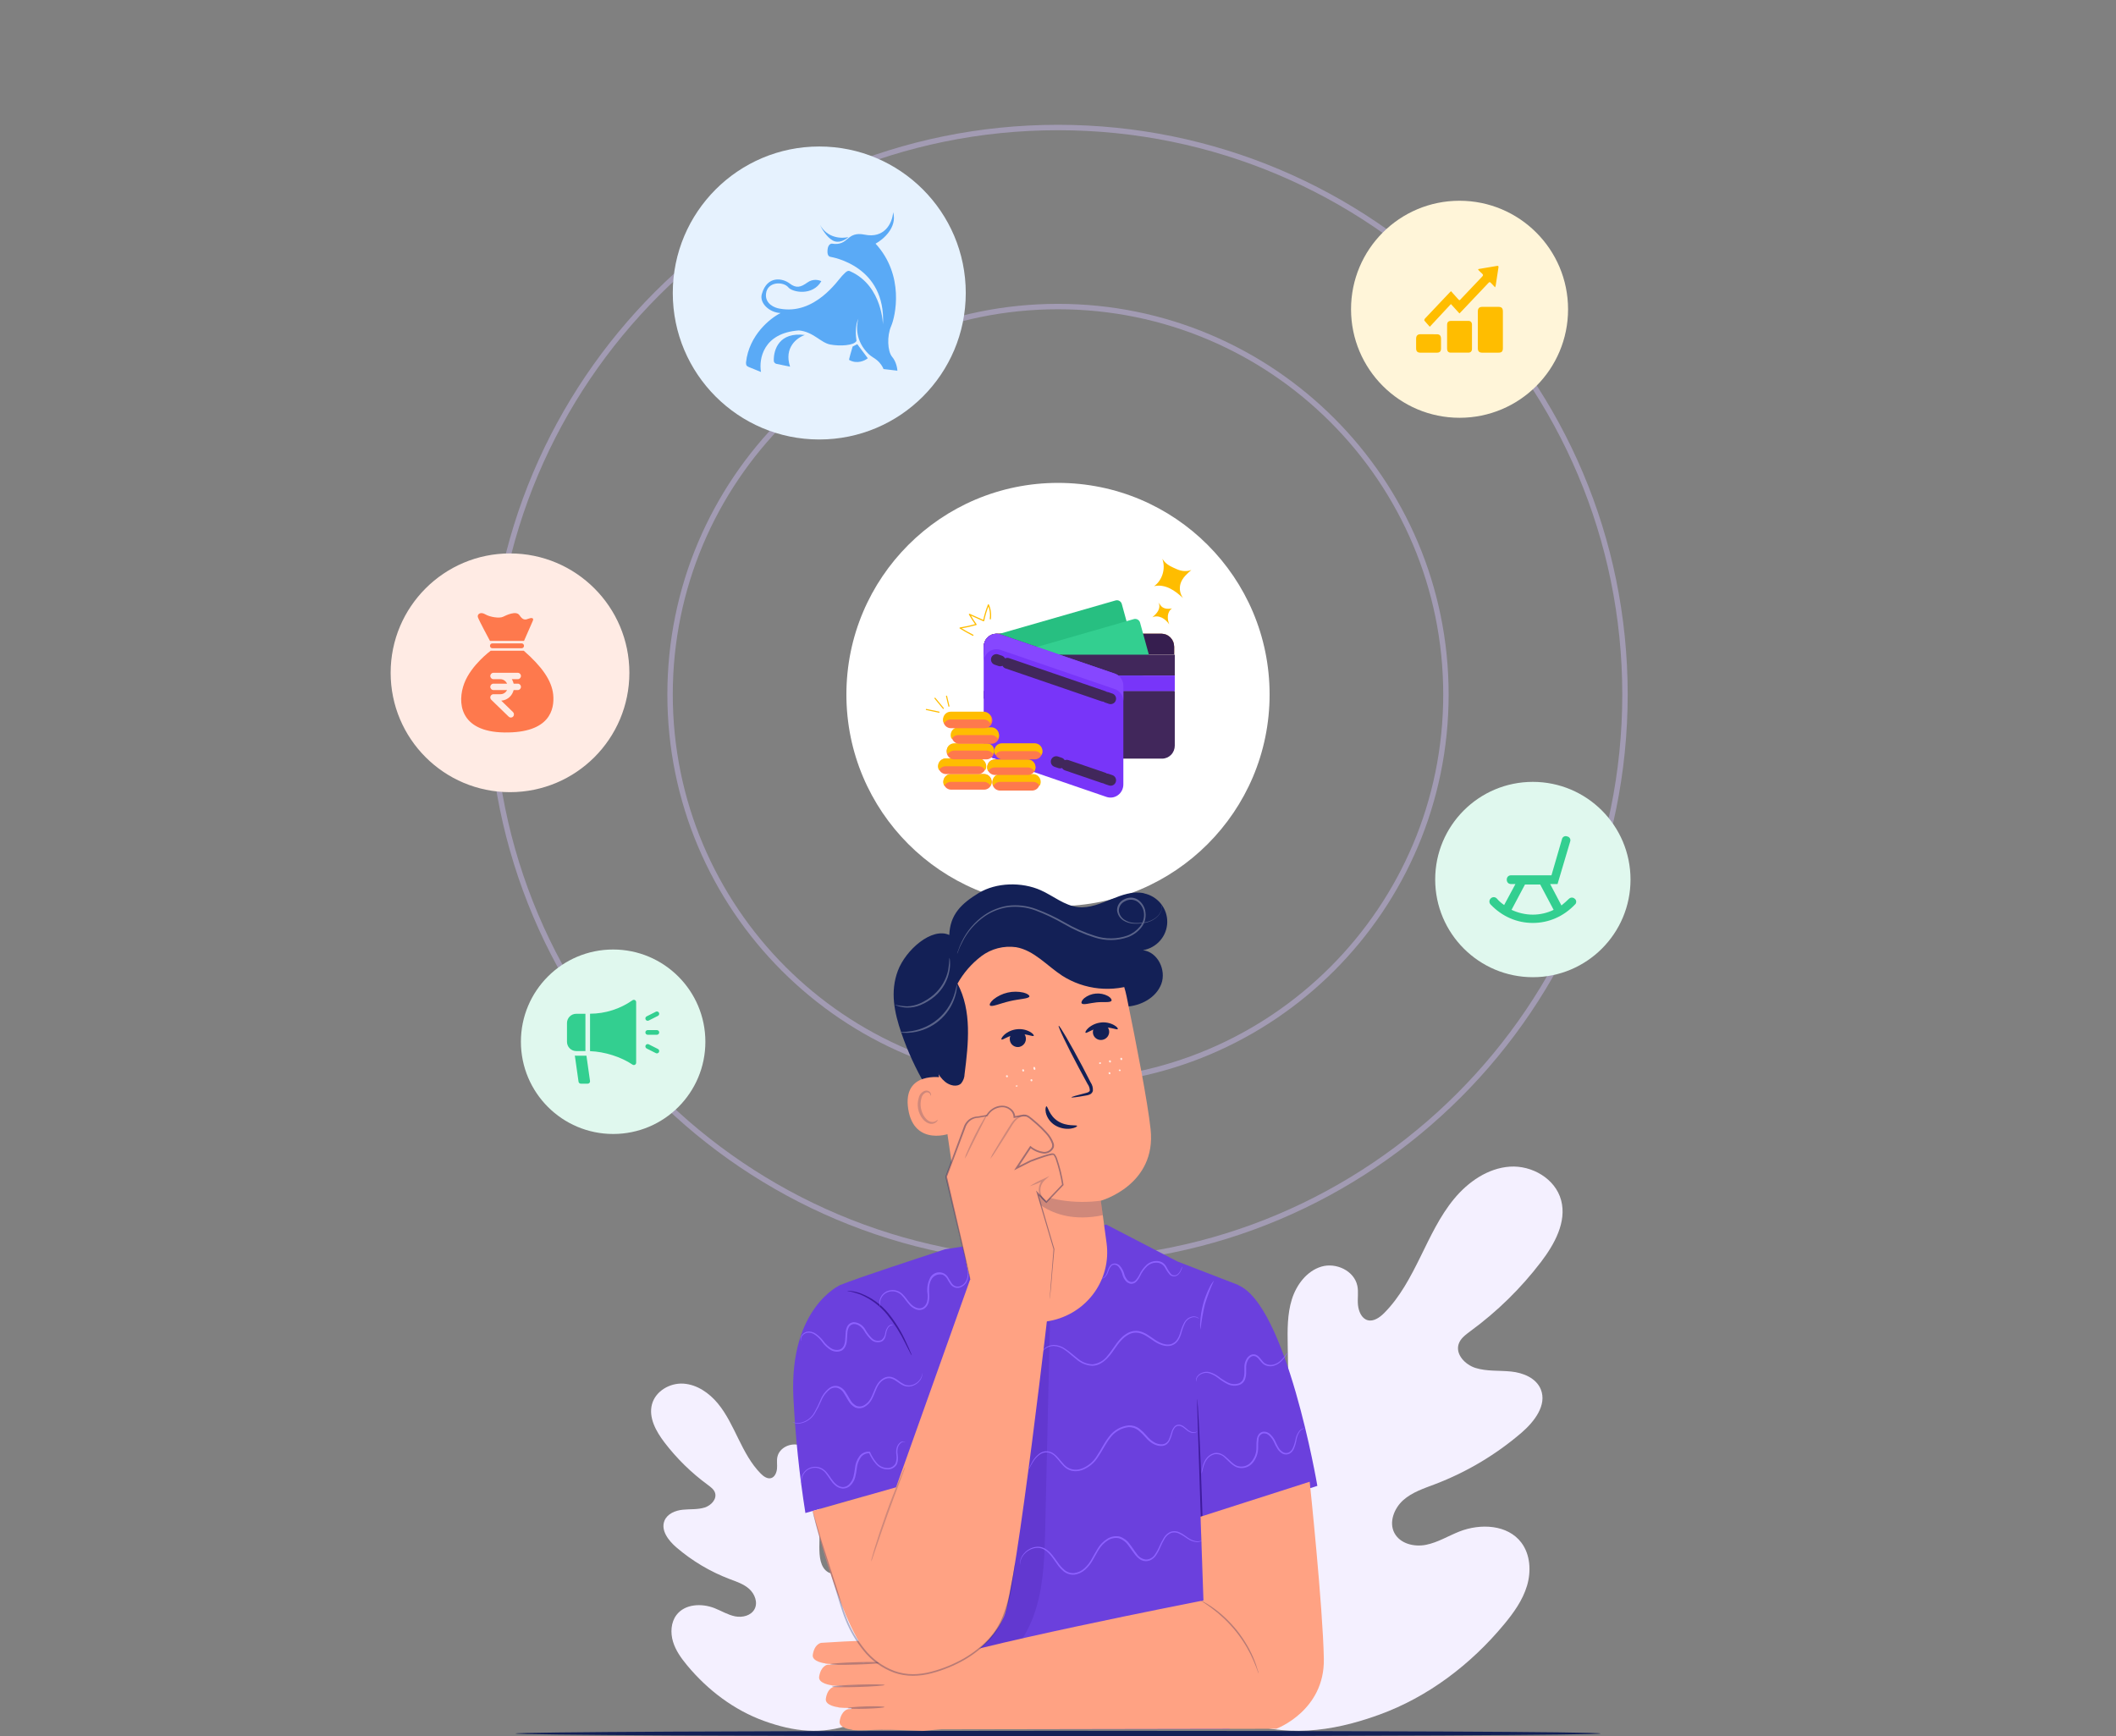 <svg width="390" height="320" viewBox="0 0 390 320" fill="none" xmlns="http://www.w3.org/2000/svg">
<rect x="0" y="0" width="390" height="320" fill="#808080" stroke="none"/>
<path d="M295 319.5C295 319.769 250.223 320 195.005 320C139.786 320 95 319.769 95 319.5C95 319.231 139.763 319 195.005 319C250.246 319 295 319.173 295 319.5Z" fill="#132056"/>
<path d="M227.852 317.075C213.14 306.97 209.63 287.901 210.03 270.738C210.096 267.873 209.75 264.853 211.075 262.331C212.401 259.808 215.538 258.057 218.095 259.231C220.219 260.21 221.165 262.673 222.364 264.706C223.967 267.421 226.302 269.622 229.097 271.053C230.915 271.979 233.16 272.536 234.938 271.523C237.376 270.134 237.602 266.719 237.602 263.874C237.518 258.569 237.429 253.261 237.336 247.952C237.289 245.107 237.256 242.195 238.101 239.484C238.947 236.774 240.872 234.244 243.549 233.446C246.227 232.647 249.577 234.19 250.169 236.968C250.422 238.129 250.169 239.337 250.289 240.518C250.409 241.698 250.955 243 252.054 243.315C253.153 243.631 254.312 242.819 255.144 241.974C258.035 239.062 259.979 235.338 261.804 231.634C263.629 227.93 265.374 224.146 267.985 220.979C270.595 217.812 274.238 215.296 278.281 215.021C282.324 214.746 286.666 217.222 287.731 221.214C288.797 225.206 286.513 229.312 284.022 232.587C280.316 237.443 275.936 241.737 271.015 245.335C270.129 246.006 269.17 246.677 268.837 247.737C268.244 249.643 270.049 251.508 271.914 252.112C274.032 252.783 276.316 252.555 278.521 252.783C280.725 253.011 283.123 253.97 283.982 256.064C285.167 258.962 282.783 262.035 280.425 264.062C275.705 268.114 270.328 271.317 264.528 273.529C262.457 274.321 260.272 275.012 258.614 276.501C256.956 277.991 255.95 280.561 257.002 282.54C258.055 284.52 260.639 285.15 262.817 284.721C264.994 284.291 266.926 283.077 268.99 282.265C272.86 280.749 277.881 280.97 280.406 284.325C282.064 286.526 282.237 289.626 281.438 292.283C280.639 294.94 278.987 297.241 277.229 299.361C271.075 306.789 263.17 312.781 254.192 316.035C245.214 319.289 236.876 320.222 227.885 317.014" fill="#F4F0FF"/>
<path d="M157.014 317.815C166.068 311.597 168.228 299.862 167.982 289.3C167.941 287.537 168.154 285.679 167.338 284.127C166.523 282.574 164.592 281.496 163.019 282.219C161.711 282.822 161.129 284.337 160.391 285.588C159.405 287.259 157.968 288.613 156.248 289.494C155.129 290.064 153.748 290.407 152.654 289.783C151.154 288.929 151.014 286.827 151.014 285.076C151.066 281.812 151.121 278.545 151.178 275.278C151.207 273.527 151.227 271.735 150.707 270.067C150.186 268.399 149.002 266.842 147.354 266.351C145.707 265.86 143.645 266.809 143.28 268.519C143.125 269.233 143.28 269.976 143.207 270.703C143.133 271.43 142.797 272.231 142.121 272.425C141.444 272.619 140.731 272.119 140.219 271.599C138.44 269.807 137.243 267.515 136.12 265.236C134.997 262.957 133.924 260.628 132.317 258.679C130.711 256.73 128.469 255.182 125.981 255.013C123.493 254.844 120.821 256.367 120.165 258.824C119.51 261.281 120.915 263.808 122.448 265.823C124.729 268.811 127.424 271.453 130.452 273.668C130.997 274.081 131.588 274.494 131.793 275.146C132.157 276.319 131.047 277.466 129.899 277.838C128.596 278.251 127.19 278.111 125.833 278.251C124.477 278.391 123.001 278.982 122.473 280.27C121.743 282.054 123.21 283.945 124.661 285.192C127.566 287.686 130.875 289.656 134.444 291.018C135.719 291.505 137.063 291.93 138.084 292.847C139.104 293.764 139.723 295.345 139.075 296.563C138.428 297.781 136.838 298.169 135.498 297.905C134.157 297.641 132.969 296.893 131.698 296.394C129.317 295.461 126.227 295.597 124.674 297.661C123.653 299.016 123.546 300.923 124.038 302.559C124.53 304.194 125.546 305.61 126.628 306.915C130.415 311.485 135.28 315.173 140.805 317.175C146.33 319.178 151.461 319.752 156.994 317.778" fill="#F4F0FF"/>
<path opacity="0.4" d="M299.5 128C299.5 185.714 252.714 232.5 195 232.5C137.286 232.5 90.5 185.714 90.5 128C90.5 70.286 137.286 23.5 195 23.5C252.714 23.5 299.5 70.286 299.5 128Z" stroke="#D4C4FF"/>
<path opacity="0.4" d="M266.5 128C266.5 167.488 234.488 199.5 195 199.5C155.512 199.5 123.5 167.488 123.5 128C123.5 88.512 155.512 56.5 195 56.5C234.488 56.5 266.5 88.512 266.5 128Z" stroke="#D4C4FF"/>
<path d="M195 167C216.539 167 234 149.539 234 128C234 106.461 216.539 89 195 89C173.461 89 156 106.461 156 128C156 149.539 173.461 167 195 167Z" fill="white"/>
<g clip-path="url(#clip0_989_66124)">
<path d="M181.424 127.37V137.427C181.424 138.062 181.671 138.671 182.11 139.12C182.549 139.569 183.144 139.822 183.765 139.822H214.183C214.804 139.822 215.399 139.569 215.838 139.12C216.277 138.671 216.523 138.062 216.523 137.427V127.37H181.424Z" fill="#41275B"/>
<path d="M181.305 127.339H216.406V128.776H181.305V127.339Z" fill="#41275B"/>
<path d="M181.305 120.634H216.406V119.195C216.406 118.56 216.16 117.951 215.721 117.502C215.282 117.053 214.687 116.8 214.066 116.8H183.648C183.027 116.8 182.432 117.053 181.993 117.502C181.554 117.951 181.307 118.56 181.307 119.195L181.305 120.634Z" fill="#915E3A"/>
<path d="M214.066 116.803H183.647C183.027 116.803 182.431 117.055 181.993 117.505C181.554 117.954 181.307 118.563 181.307 119.198V120.637C181.307 120.002 181.554 119.393 181.993 118.944C182.431 118.494 183.027 118.242 183.647 118.242H214.066C214.373 118.242 214.677 118.304 214.961 118.424C215.245 118.545 215.503 118.721 215.721 118.944C215.938 119.166 216.11 119.43 216.228 119.721C216.345 120.011 216.406 120.323 216.406 120.637V119.198C216.406 118.883 216.345 118.572 216.228 118.282C216.11 117.991 215.938 117.727 215.721 117.505C215.503 117.282 215.245 117.106 214.961 116.985C214.677 116.865 214.373 116.803 214.066 116.803Z" fill="#BF8256"/>
<path d="M181.305 120.634H216.406V119.195C216.406 118.56 216.16 117.951 215.721 117.502C215.282 117.053 214.687 116.8 214.066 116.8H183.648C183.027 116.8 182.432 117.053 181.993 117.502C181.554 117.951 181.307 118.56 181.307 119.195L181.305 120.634Z" fill="#361E4F"/>
<path d="M184.42 116.938L201.502 122.791L209.294 120.551L206.762 111.329C206.729 111.208 206.673 111.095 206.597 110.996C206.521 110.897 206.427 110.814 206.32 110.753C206.213 110.691 206.095 110.652 205.973 110.637C205.851 110.622 205.727 110.632 205.609 110.666L184.1 116.852C184.208 116.873 184.315 116.902 184.42 116.938Z" fill="#27BF81"/>
<path d="M212.662 123.987L192.387 129.819L189.855 120.597C189.788 120.352 189.818 120.09 189.94 119.868C190.061 119.647 190.264 119.483 190.503 119.414L208.975 114.103C209.094 114.069 209.217 114.059 209.339 114.074C209.461 114.089 209.579 114.128 209.686 114.19C209.794 114.251 209.888 114.334 209.964 114.433C210.04 114.531 210.096 114.645 210.129 114.766L212.662 123.987Z" fill="#33CF90"/>
<path d="M181.424 120.665H216.525V124.496H181.424V120.665Z" fill="#41275B"/>
<path d="M181.424 124.496H216.525V127.369H181.424V124.496Z" fill="#7835F9"/>
<path d="M181.305 119.198C181.305 118.815 181.395 118.438 181.567 118.099C181.739 117.759 181.988 117.466 182.293 117.245C182.598 117.024 182.95 116.881 183.32 116.827C183.69 116.774 184.067 116.812 184.42 116.939L205.477 124.154C205.933 124.31 206.33 124.609 206.611 125.009C206.893 125.409 207.044 125.889 207.044 126.381V144.581C207.044 144.965 206.955 145.343 206.784 145.684C206.613 146.025 206.365 146.32 206.061 146.544C205.757 146.768 205.405 146.915 205.035 146.973C204.664 147.03 204.286 146.997 203.93 146.875L182.903 139.669C182.438 139.51 182.033 139.204 181.746 138.797C181.46 138.389 181.305 137.9 181.305 137.397V119.198Z" fill="#7835F9"/>
<path d="M205.479 124.154L184.42 116.939C184.067 116.812 183.69 116.773 183.319 116.826C182.949 116.879 182.596 117.022 182.291 117.244C181.985 117.465 181.736 117.758 181.565 118.098C181.393 118.438 181.303 118.815 181.303 119.198V122.048C181.303 121.665 181.393 121.288 181.565 120.948C181.737 120.608 181.986 120.315 182.291 120.094C182.596 119.873 182.949 119.73 183.319 119.676C183.69 119.623 184.067 119.661 184.42 119.788L205.477 127.004C205.933 127.161 206.33 127.46 206.611 127.859C206.892 128.259 207.044 128.739 207.044 129.231V126.381C207.044 125.889 206.893 125.409 206.612 125.01C206.331 124.61 205.935 124.311 205.479 124.154Z" fill="#8647FF"/>
<path d="M183.645 121.559L184.347 121.8" stroke="#41275B" stroke-width="2" stroke-linecap="round" stroke-linejoin="round"/>
<path d="M185.658 122.248L203.346 128.311" stroke="#41275B" stroke-width="2" stroke-linecap="round" stroke-linejoin="round"/>
<path d="M204 128.535L204.702 128.776" stroke="#41275B" stroke-width="2" stroke-linecap="round" stroke-linejoin="round"/>
<path d="M194.674 140.377L195.377 140.617" stroke="#41275B" stroke-width="2" stroke-linecap="round" stroke-linejoin="round"/>
<path d="M196.608 141.039L203.385 143.36" stroke="#41275B" stroke-width="2" stroke-linecap="round" stroke-linejoin="round"/>
<path d="M204 143.571L204.702 143.812" stroke="#41275B" stroke-width="2" stroke-linecap="round" stroke-linejoin="round"/>
<path d="M175.221 145.539C174.863 145.518 174.525 145.358 174.278 145.091C174.032 144.823 173.894 144.47 173.894 144.102C173.894 143.734 174.032 143.381 174.278 143.113C174.525 142.846 174.863 142.686 175.221 142.665H181.305C181.496 142.654 181.687 142.683 181.867 142.75C182.047 142.818 182.211 142.922 182.35 143.056C182.489 143.191 182.6 143.353 182.675 143.533C182.751 143.712 182.79 143.906 182.79 144.102C182.79 144.298 182.751 144.491 182.675 144.671C182.6 144.851 182.489 145.013 182.35 145.148C182.211 145.282 182.047 145.386 181.867 145.453C181.687 145.521 181.496 145.55 181.305 145.539H175.221Z" fill="#FE794D"/>
<path d="M175.258 144.106H181.341C181.587 144.106 181.828 144.173 182.04 144.299C182.252 144.425 182.429 144.606 182.551 144.824C182.677 144.606 182.745 144.359 182.746 144.106C182.746 143.917 182.71 143.73 182.639 143.555C182.568 143.38 182.465 143.222 182.334 143.088C182.204 142.954 182.049 142.848 181.878 142.776C181.708 142.704 181.525 142.667 181.34 142.667H175.256C175.072 142.667 174.889 142.704 174.718 142.776C174.548 142.848 174.393 142.954 174.262 143.088C174.131 143.222 174.028 143.38 173.957 143.555C173.886 143.73 173.85 143.917 173.85 144.106C173.851 144.358 173.919 144.606 174.045 144.824C174.167 144.605 174.344 144.424 174.557 144.298C174.77 144.172 175.012 144.106 175.258 144.106Z" fill="#FFBD00"/>
<path d="M184.228 145.704C183.869 145.683 183.532 145.523 183.285 145.255C183.038 144.988 182.901 144.635 182.901 144.267C182.901 143.899 183.038 143.545 183.285 143.278C183.532 143.011 183.869 142.851 184.228 142.83H190.312C190.67 142.851 191.008 143.011 191.255 143.278C191.501 143.545 191.639 143.899 191.639 144.267C191.639 144.635 191.501 144.988 191.255 145.255C191.008 145.523 190.67 145.683 190.312 145.704H184.228Z" fill="#FE794D"/>
<path d="M184.324 144.106H190.408C190.654 144.106 190.894 144.173 191.107 144.299C191.319 144.425 191.495 144.606 191.617 144.824C191.744 144.606 191.811 144.358 191.812 144.106C191.812 143.917 191.776 143.73 191.705 143.555C191.634 143.38 191.531 143.222 191.4 143.088C191.27 142.954 191.115 142.848 190.944 142.776C190.773 142.704 190.591 142.667 190.406 142.667H184.322C184.138 142.667 183.955 142.704 183.784 142.776C183.613 142.848 183.458 142.954 183.328 143.088C183.197 143.222 183.094 143.38 183.023 143.555C182.952 143.73 182.916 143.917 182.916 144.106C182.917 144.358 182.984 144.606 183.111 144.824C183.233 144.605 183.41 144.424 183.623 144.298C183.836 144.172 184.078 144.105 184.324 144.106Z" fill="#FFBD00"/>
<path d="M174.285 142.665C173.926 142.644 173.589 142.484 173.342 142.217C173.095 141.95 172.958 141.596 172.958 141.228C172.958 140.861 173.095 140.507 173.342 140.24C173.589 139.972 173.926 139.812 174.285 139.791H180.369C180.728 139.812 181.065 139.972 181.312 140.24C181.559 140.507 181.696 140.861 181.696 141.228C181.696 141.596 181.559 141.95 181.312 142.217C181.065 142.484 180.728 142.644 180.369 142.665H174.285Z" fill="#FE794D"/>
<path d="M174.285 141.229H180.37C180.615 141.229 180.856 141.296 181.068 141.422C181.28 141.548 181.457 141.729 181.579 141.947C181.705 141.729 181.772 141.481 181.774 141.229C181.774 141.04 181.737 140.852 181.666 140.678C181.596 140.503 181.492 140.345 181.362 140.211C181.231 140.077 181.076 139.971 180.905 139.899C180.735 139.827 180.552 139.789 180.367 139.789H174.285C174.1 139.789 173.918 139.827 173.747 139.899C173.576 139.971 173.421 140.077 173.291 140.211C173.16 140.345 173.057 140.503 172.986 140.678C172.915 140.852 172.879 141.04 172.879 141.229C172.88 141.481 172.947 141.729 173.074 141.947C173.196 141.729 173.373 141.547 173.585 141.421C173.798 141.295 174.039 141.229 174.285 141.229Z" fill="#FFBD00"/>
<path d="M183.292 142.83C182.933 142.81 182.595 142.649 182.349 142.382C182.102 142.115 181.964 141.761 181.964 141.394C181.964 141.026 182.102 140.672 182.349 140.405C182.595 140.138 182.933 139.978 183.292 139.957H189.375C189.566 139.946 189.757 139.975 189.937 140.042C190.117 140.109 190.281 140.213 190.42 140.348C190.559 140.482 190.67 140.645 190.746 140.824C190.821 141.004 190.86 141.198 190.86 141.394C190.86 141.59 190.821 141.783 190.746 141.963C190.67 142.143 190.559 142.305 190.42 142.439C190.281 142.574 190.117 142.678 189.937 142.745C189.757 142.812 189.566 142.841 189.375 142.83H183.292Z" fill="#FE794D"/>
<path d="M183.353 141.439H189.436C189.682 141.439 189.923 141.506 190.135 141.632C190.347 141.758 190.523 141.939 190.646 142.157C190.772 141.94 190.839 141.692 190.841 141.439C190.841 141.25 190.805 141.063 190.734 140.888C190.663 140.714 190.56 140.555 190.429 140.421C190.298 140.288 190.143 140.182 189.973 140.11C189.802 140.037 189.619 140 189.435 140H183.351C183.166 140 182.984 140.037 182.813 140.11C182.642 140.182 182.487 140.288 182.357 140.421C182.226 140.555 182.123 140.714 182.052 140.888C181.981 141.063 181.945 141.25 181.945 141.439C181.946 141.692 182.013 141.94 182.139 142.157C182.262 141.939 182.439 141.757 182.652 141.631C182.865 141.505 183.106 141.439 183.353 141.439Z" fill="#FFBD00"/>
<path d="M175.801 139.957C175.442 139.936 175.105 139.776 174.858 139.509C174.611 139.241 174.474 138.888 174.474 138.52C174.474 138.152 174.611 137.799 174.858 137.531C175.105 137.264 175.442 137.104 175.801 137.083H181.885C182.244 137.104 182.581 137.264 182.828 137.531C183.075 137.799 183.212 138.152 183.212 138.52C183.212 138.888 183.075 139.241 182.828 139.509C182.581 139.776 182.244 139.936 181.885 139.957H175.801Z" fill="#FE794D"/>
<path d="M175.88 138.334H181.86C182.101 138.335 182.338 138.397 182.546 138.514C182.755 138.63 182.928 138.798 183.048 139C183.173 138.799 183.239 138.569 183.24 138.334C183.24 137.98 183.094 137.641 182.835 137.391C182.576 137.141 182.224 137 181.858 137H175.88C175.513 137 175.162 137.141 174.902 137.391C174.643 137.641 174.498 137.98 174.498 138.334C174.499 138.569 174.565 138.799 174.689 139C174.809 138.798 174.983 138.63 175.192 138.513C175.401 138.396 175.638 138.335 175.88 138.334Z" fill="#FFBD00"/>
<path d="M184.695 139.957C184.337 139.936 183.999 139.776 183.752 139.509C183.506 139.241 183.368 138.888 183.368 138.52C183.368 138.152 183.506 137.799 183.752 137.531C183.999 137.264 184.337 137.104 184.695 137.083H190.78C191.139 137.104 191.476 137.264 191.723 137.531C191.97 137.799 192.107 138.152 192.107 138.52C192.107 138.888 191.97 139.241 191.723 139.509C191.476 139.776 191.139 139.936 190.78 139.957H184.695Z" fill="#FE794D"/>
<path d="M184.646 138.439H190.73C190.976 138.44 191.217 138.506 191.429 138.632C191.641 138.758 191.817 138.939 191.94 139.157C192.066 138.94 192.133 138.692 192.134 138.439C192.134 138.057 191.986 137.691 191.722 137.421C191.459 137.152 191.101 137 190.728 137H184.646C184.273 137 183.915 137.152 183.652 137.421C183.388 137.691 183.24 138.057 183.24 138.439C183.241 138.692 183.308 138.94 183.434 139.157C183.557 138.939 183.733 138.758 183.946 138.632C184.159 138.506 184.4 138.439 184.646 138.439Z" fill="#FFBD00"/>
<path d="M176.739 137.083C176.379 137.064 176.04 136.905 175.792 136.637C175.544 136.37 175.405 136.015 175.405 135.646C175.405 135.277 175.544 134.922 175.792 134.655C176.04 134.388 176.379 134.228 176.739 134.209H182.824C183.184 134.228 183.523 134.388 183.771 134.655C184.019 134.922 184.158 135.277 184.158 135.646C184.158 136.015 184.019 136.37 183.771 136.637C183.523 136.905 183.184 137.064 182.824 137.083H176.739Z" fill="#FE794D"/>
<path d="M176.625 135.482H182.709C182.955 135.482 183.196 135.549 183.408 135.675C183.62 135.801 183.796 135.982 183.919 136.2C184.045 135.982 184.112 135.734 184.113 135.482C184.113 135.1 183.965 134.734 183.702 134.464C183.438 134.194 183.08 134.043 182.707 134.043H176.625C176.252 134.043 175.894 134.194 175.631 134.464C175.367 134.734 175.219 135.1 175.219 135.482C175.22 135.734 175.287 135.982 175.413 136.2C175.536 135.982 175.712 135.8 175.925 135.674C176.138 135.548 176.379 135.482 176.625 135.482Z" fill="#FFBD00"/>
<path d="M175.335 134.209C175.144 134.22 174.953 134.191 174.773 134.124C174.594 134.057 174.429 133.952 174.29 133.818C174.151 133.683 174.041 133.521 173.965 133.342C173.889 133.162 173.85 132.968 173.85 132.772C173.85 132.576 173.889 132.383 173.965 132.203C174.041 132.023 174.151 131.861 174.29 131.726C174.429 131.592 174.594 131.488 174.773 131.421C174.953 131.353 175.144 131.324 175.335 131.335H181.419C181.61 131.324 181.801 131.353 181.981 131.421C182.161 131.488 182.325 131.592 182.464 131.726C182.603 131.861 182.714 132.023 182.789 132.203C182.865 132.383 182.904 132.576 182.904 132.772C182.904 132.968 182.865 133.162 182.789 133.342C182.714 133.521 182.603 133.683 182.464 133.818C182.325 133.952 182.161 134.057 181.981 134.124C181.801 134.191 181.61 134.22 181.419 134.209H175.335Z" fill="#FE794D"/>
<path d="M175.221 132.607H181.305C181.55 132.608 181.791 132.675 182.004 132.801C182.216 132.927 182.392 133.108 182.514 133.326C182.641 133.108 182.708 132.86 182.71 132.607C182.71 132.226 182.561 131.86 182.298 131.59C182.034 131.32 181.676 131.168 181.303 131.168H175.22C174.847 131.168 174.489 131.32 174.225 131.59C173.962 131.86 173.813 132.226 173.813 132.607C173.815 132.86 173.882 133.108 174.008 133.326C174.131 133.108 174.307 132.926 174.52 132.8C174.733 132.674 174.975 132.607 175.221 132.607Z" fill="#FFBD00"/>
<path d="M214.227 103C214.89 104.77 214.227 106.966 212.704 108.042C213.676 107.798 214.717 108.008 215.62 108.448C216.524 108.888 217.312 109.548 218.049 110.234C217.767 109.853 217.579 109.409 217.5 108.938C217.42 108.467 217.453 107.984 217.594 107.528C217.925 106.498 218.771 105.748 219.582 105.05C218.733 105.39 217.755 105.283 216.918 104.913C216.081 104.542 215.296 104.234 214.664 103.556L214.227 103Z" fill="#FFBD00"/>
<path d="M213.485 111C213.786 111.452 213.719 112.086 213.461 112.569C213.202 113.052 212.788 113.419 212.38 113.776C212.933 113.512 213.595 113.576 214.148 113.846C214.7 114.116 215.142 114.571 215.506 115.071C215.297 114.573 215.209 114.03 215.249 113.489C215.307 112.951 215.568 112.421 216.014 112.133C215.162 112.295 214.296 112.22 213.83 111.47L213.485 111Z" fill="#FFBD00"/>
<path d="M182.631 114.093C182.758 113.185 182.631 112.259 182.264 111.423C182.254 111.407 182.24 111.394 182.224 111.385C182.208 111.375 182.189 111.371 182.171 111.372C182.152 111.372 182.134 111.378 182.118 111.388C182.102 111.398 182.09 111.412 182.081 111.429C181.7 112.382 181.404 113.368 181.194 114.375L181.347 114.305L178.729 113.129C178.708 113.117 178.684 113.112 178.661 113.116C178.637 113.12 178.616 113.132 178.6 113.15C178.584 113.168 178.574 113.191 178.572 113.215C178.57 113.239 178.577 113.264 178.59 113.284C178.958 113.934 179.363 114.56 179.803 115.16L179.867 114.998C178.898 115.272 177.915 115.489 176.922 115.649C176.825 115.664 176.831 115.805 176.902 115.848C177.676 116.324 178.467 116.766 179.277 117.175C179.399 117.236 179.5 117.046 179.378 116.985C178.563 116.576 177.77 116.134 176.999 115.658L176.978 115.857C177.971 115.697 178.954 115.48 179.923 115.206C179.939 115.202 179.954 115.194 179.966 115.182C179.979 115.171 179.989 115.157 179.995 115.141C180.001 115.125 180.003 115.108 180.002 115.091C180 115.074 179.995 115.057 179.986 115.043C179.546 114.443 179.14 113.817 178.772 113.168L178.633 113.323L181.246 114.496C181.261 114.504 181.276 114.508 181.292 114.509C181.308 114.51 181.324 114.506 181.339 114.5C181.354 114.493 181.367 114.483 181.377 114.47C181.388 114.458 181.395 114.443 181.399 114.427C181.604 113.438 181.894 112.47 182.266 111.534L182.084 111.538C182.425 112.321 182.543 113.189 182.424 114.038C182.404 114.176 182.609 114.229 182.628 114.089L182.631 114.093Z" fill="#FFBD02"/>
<path d="M170.746 130.662L173.081 131.151C173.208 131.178 173.183 131.386 173.054 131.358L170.722 130.87C170.595 130.843 170.62 130.635 170.749 130.663L170.746 130.662Z" fill="#FFBD02"/>
<path d="M172.395 128.616L173.937 130.482C174.021 130.584 173.877 130.731 173.792 130.629L172.25 128.763C172.166 128.661 172.31 128.514 172.395 128.616Z" fill="#FFBD02"/>
<path d="M174.554 128.275C174.742 129.068 174.81 129.327 174.993 130.119C175.025 130.249 174.831 130.315 174.8 130.183C174.613 129.389 174.544 129.132 174.361 128.339C174.33 128.208 174.523 128.144 174.554 128.275Z" fill="#FFBD02"/>
</g>
<path d="M151 81C165.912 81 178 68.912 178 54C178 39.088 165.912 27 151 27C136.088 27 124 39.088 124 54C124 68.912 136.088 81 151 81Z" fill="#E6F2FE"/>
<path d="M159.945 66.029L158.001 63.431L157.148 63.87C156.909 64.668 156.445 66.279 156.5 66.333C157.946 67.17 159.399 66.479 159.945 66.029Z" fill="#5AAAF6"/>
<path d="M145.617 67.579C144.443 64.016 146.947 62.203 148.346 61.742C143.629 61.144 142.57 64.399 142.616 66.485C142.623 66.777 142.842 67.011 143.128 67.07L145.617 67.579Z" fill="#5AAAF6"/>
<path d="M147.253 60.899C140.649 61.358 139.839 66.197 140.26 68.558C139.668 68.322 138.39 67.809 138.008 67.647C137.531 67.445 137.497 67.242 137.497 66.804C138.042 61.756 141.977 58.628 143.876 57.694C141.829 57.627 139.884 55.839 140.43 54.151C141.42 50.71 144.285 51.284 145.513 52.228C146.741 53.173 147.56 52.971 148.822 52.06C149.832 51.331 150.948 51.599 151.381 51.824C149.777 54.624 146.018 53.861 145.308 52.971C144.421 51.857 141.42 51.824 141.181 54.151C140.99 56.014 142.784 56.749 143.705 56.884C150.187 58.099 154.417 51.655 155.201 50.845C155.986 50.035 156.252 49.738 156.77 50.035C162.74 52.734 162.74 60.123 162.74 59.82C163.32 48.989 153.359 47.404 153.052 47.336C152.745 47.269 152.404 46.999 152.54 45.919C152.65 45.055 153.132 44.884 153.359 44.907C156.497 45.379 155.918 42.545 159.397 43.254C162.877 43.962 164.446 41.331 164.616 39.104C165.408 41.911 162.786 44.142 161.376 44.907C166.765 50.778 165.026 58.335 164.241 60.123C163.456 61.912 163.559 64.746 164.446 65.792C165.155 66.628 165.378 67.827 165.401 68.322L162.842 68.018C162.682 67.574 162.255 66.899 161.657 66.399C161.162 65.984 160.558 65.703 160.095 65.252C157.595 62.818 157.827 60.021 158.203 58.74C157.575 59.982 157.714 61.979 157.862 62.823C157.418 63.7 154.792 63.835 153.018 63.497C151.244 63.16 149.948 61.169 147.253 60.899Z" fill="#5AAAF6"/>
<path d="M151.109 41.396C152.501 43.96 155.191 43.994 156.363 43.69C155.885 44.163 154.643 44.952 153.497 44.331C152.351 43.711 151.428 42.116 151.109 41.396Z" fill="#5AAAF6"/>
<path d="M269.02 77C280.065 77 289.015 68.046 289.01 57C289.004 45.954 280.046 37 269 37C257.954 37 249.004 45.954 249.01 57C249.015 68.046 257.974 77 269.02 77Z" fill="#FFF5D9"/>
<path d="M276.999 60.796C276.999 61.914 277.001 63.032 276.998 64.15C276.997 64.773 276.783 64.996 276.204 64.996C275.192 64.997 274.18 64.999 273.168 64.997C272.626 64.996 272.378 64.738 272.378 64.165C272.375 61.916 272.375 59.668 272.378 57.42C272.379 56.83 272.634 56.561 273.187 56.558C274.187 56.555 275.188 56.553 276.188 56.558C276.765 56.561 276.995 56.802 276.997 57.406C277.001 58.536 276.999 59.666 276.999 60.796Z" fill="#FFBD00"/>
<path d="M267.433 53.665C267.823 54.103 268.189 54.529 268.572 54.937C269.064 55.46 268.936 55.447 269.408 54.95C270.663 53.632 271.908 52.304 273.169 50.991C273.372 50.78 273.406 50.637 273.174 50.435C272.917 50.21 272.681 49.96 272.437 49.721C272.453 49.677 272.47 49.633 272.487 49.589C272.824 49.531 273.161 49.475 273.498 49.418C274.291 49.284 275.085 49.153 275.877 49.015C276.083 48.98 276.23 48.982 276.183 49.279C276.008 50.395 275.843 51.512 275.671 52.629C275.658 52.709 275.623 52.786 275.568 52.961C275.318 52.699 275.109 52.482 274.901 52.263C274.561 51.904 274.562 51.903 274.211 52.274C272.581 53.995 270.95 55.716 269.319 57.437C269.221 57.54 269.12 57.638 268.989 57.77C268.467 57.195 267.963 56.64 267.418 56.039C266.103 57.451 264.844 58.805 263.526 60.22C263.148 59.798 262.82 59.451 262.522 59.077C262.48 59.025 262.547 58.811 262.621 58.73C263.462 57.827 264.313 56.935 265.162 56.039C265.812 55.352 266.463 54.665 267.115 53.98C267.196 53.895 267.281 53.815 267.433 53.665Z" fill="#FFBD00"/>
<path d="M266.716 62.076C266.715 61.352 266.713 60.627 266.716 59.903C266.718 59.387 266.931 59.151 267.413 59.147C268.495 59.138 269.576 59.137 270.658 59.14C271.035 59.141 271.297 59.397 271.3 59.812C271.312 61.31 271.311 62.809 271.301 64.307C271.298 64.741 271.051 64.99 270.636 64.993C269.543 65.002 268.45 65.003 267.356 64.992C266.943 64.988 266.72 64.729 266.717 64.287C266.712 63.55 266.716 62.813 266.716 62.076Z" fill="#FFBD00"/>
<path d="M263.311 64.997C262.788 64.998 262.264 65.002 261.741 64.996C261.251 64.992 261.01 64.742 261.005 64.229C260.999 63.627 260.998 63.026 261.004 62.425C261.01 61.882 261.269 61.606 261.781 61.603C262.792 61.598 263.803 61.596 264.815 61.605C265.357 61.608 265.592 61.873 265.592 62.448C265.594 63.049 265.597 63.651 265.592 64.253C265.589 64.752 265.359 64.992 264.881 64.996C264.357 65.001 263.834 64.997 263.311 64.997Z" fill="#FFBD00"/>
<path d="M113.017 209C122.406 209 130.013 201.389 130.008 192C130.004 182.611 122.389 175 113 175C103.611 175 96.004 182.611 96.008 192C96.013 201.389 103.628 209 113.017 209Z" fill="#E0F8EE"/>
<path d="M107.9 193.717V186.848H106.2C105.749 186.848 105.317 187.029 104.998 187.351C104.679 187.673 104.5 188.11 104.5 188.566V192C104.5 192.455 104.679 192.892 104.998 193.214C105.317 193.536 105.749 193.717 106.2 193.717H107.9ZM106.2 194.576C106.116 194.571 106.032 194.563 105.949 194.55L106.629 199.359C106.644 199.461 106.694 199.555 106.771 199.622C106.849 199.69 106.948 199.727 107.05 199.727H108.325C108.386 199.727 108.446 199.714 108.502 199.689C108.557 199.663 108.606 199.626 108.646 199.579C108.686 199.533 108.716 199.478 108.733 199.419C108.75 199.36 108.754 199.298 108.746 199.237L108.087 194.576H106.2ZM119.375 188.136C119.441 188.136 119.506 188.121 119.565 188.091L121.265 187.232C121.366 187.182 121.443 187.092 121.478 186.984C121.514 186.876 121.506 186.758 121.455 186.656C121.405 186.555 121.316 186.477 121.209 186.441C121.102 186.405 120.986 186.414 120.885 186.464L119.185 187.323C119.099 187.366 119.03 187.438 118.99 187.525C118.949 187.613 118.939 187.712 118.961 187.806C118.983 187.9 119.036 187.984 119.111 188.044C119.187 188.104 119.28 188.136 119.375 188.136ZM119.375 190.712H121.075C121.188 190.712 121.296 190.667 121.375 190.586C121.455 190.506 121.5 190.397 121.5 190.283C121.5 190.169 121.455 190.06 121.375 189.979C121.296 189.899 121.188 189.854 121.075 189.854H119.375C119.262 189.854 119.154 189.899 119.074 189.979C118.995 190.06 118.95 190.169 118.95 190.283C118.95 190.397 118.995 190.506 119.074 190.586C119.154 190.667 119.262 190.712 119.375 190.712ZM121.265 193.333L119.565 192.475C119.515 192.449 119.461 192.434 119.405 192.43C119.349 192.426 119.293 192.433 119.241 192.451C119.188 192.469 119.139 192.497 119.096 192.534C119.054 192.571 119.02 192.616 118.995 192.667C118.97 192.717 118.955 192.772 118.951 192.828C118.947 192.884 118.954 192.941 118.972 192.994C118.989 193.048 119.017 193.097 119.054 193.14C119.09 193.182 119.135 193.217 119.185 193.243L120.885 194.101C120.935 194.126 120.989 194.141 121.045 194.145C121.1 194.149 121.156 194.142 121.209 194.124C121.262 194.107 121.311 194.078 121.353 194.042C121.396 194.005 121.43 193.96 121.455 193.909C121.48 193.859 121.495 193.804 121.499 193.748C121.503 193.691 121.496 193.635 121.478 193.581C121.461 193.528 121.433 193.478 121.396 193.436C121.359 193.393 121.315 193.358 121.265 193.333V193.333ZM117.025 184.324C116.958 184.287 116.881 184.269 116.804 184.273C116.728 184.277 116.653 184.302 116.589 184.345C114.287 185.959 111.553 186.828 108.75 186.836V193.735C111.415 193.828 114.444 194.776 116.589 196.221C116.653 196.264 116.728 196.289 116.804 196.293C116.881 196.296 116.958 196.279 117.026 196.242C117.093 196.206 117.15 196.151 117.19 196.084C117.229 196.018 117.25 195.941 117.25 195.864V184.702C117.25 184.624 117.229 184.548 117.19 184.481C117.15 184.415 117.093 184.36 117.025 184.324Z" fill="#33CF90"/>
<path d="M94 146C106.15 146 116 136.15 116 124C116 111.85 106.15 102 94 102C81.85 102 72 111.85 72 124C72 136.15 81.85 146 94 146Z" fill="#FFEBE4"/>
<path fill-rule="evenodd" clip-rule="evenodd" d="M85.567 125.941C86.85 122.56 90.445 119.929 90.445 119.929H96.534C99.798 122.785 101.705 125.378 101.962 128.046C102.219 130.714 101.375 135.111 92.976 134.998C84.576 134.885 84.283 129.323 85.567 125.941ZM95.44 126.003H94.67C94.607 125.709 94.497 125.432 94.336 125.178H95.44C95.757 125.178 96.016 124.913 96.016 124.589C96.016 124.265 95.757 124 95.44 124H90.944C90.627 124 90.368 124.265 90.368 124.589C90.368 124.913 90.627 125.178 90.944 125.178H92.232C92.772 125.178 93.244 125.532 93.457 126.003H90.944C90.627 126.003 90.368 126.268 90.368 126.592C90.368 126.916 90.627 127.181 90.944 127.181H93.457C93.382 127.317 93.296 127.441 93.192 127.553C92.933 127.812 92.588 127.953 92.232 127.947H90.944C90.621 127.953 90.363 128.218 90.368 128.548C90.368 128.707 90.437 128.861 90.547 128.973L93.761 132.089C93.991 132.313 94.354 132.301 94.572 132.066C94.791 131.83 94.779 131.459 94.549 131.235L92.381 129.132C92.991 129.096 93.566 128.837 93.997 128.395C94.325 128.059 94.555 127.641 94.67 127.181H95.44C95.757 127.181 96.016 126.916 96.016 126.592C96.016 126.268 95.757 126.003 95.44 126.003Z" fill="#FE794D"/>
<path d="M96.579 119.027C96.579 119.276 96.382 119.478 96.139 119.478H90.748C90.505 119.478 90.307 119.276 90.307 119.027C90.307 118.778 90.505 118.576 90.748 118.576H96.139C96.382 118.576 96.579 118.778 96.579 119.027Z" fill="#FE794D"/>
<path d="M90.307 118.125C90.307 118.125 88.244 114.292 88.079 113.748C87.914 113.203 88.556 112.695 89.436 113.221C90.317 113.748 92.059 113.992 92.682 113.691C93.306 113.39 95.14 112.489 95.745 113.39C96.35 114.292 96.772 114.273 97.341 114.048C97.909 113.823 98.459 113.823 98.202 114.424C97.946 115.025 96.579 118.125 96.579 118.125H90.307Z" fill="#FE794D"/>
<path d="M282.528 180.104C292.47 180.104 300.525 172.045 300.52 162.104C300.515 152.163 292.452 144.104 282.511 144.104C272.57 144.104 264.515 152.163 264.52 162.104C264.525 172.045 272.587 180.104 282.528 180.104Z" fill="#E0F8EE"/>
<path d="M290.271 165.674C289.951 165.351 289.471 165.351 289.151 165.674C288.751 166.076 288.271 166.479 287.791 166.882L285.711 162.935H287.071L289.391 155.121C289.551 154.718 289.311 154.234 288.831 154.154C288.431 153.993 287.951 154.234 287.871 154.718L285.951 161.323H278.511C278.031 161.323 277.711 161.646 277.711 162.129C277.711 162.612 278.031 162.935 278.511 162.935H279.311L277.231 166.801C276.751 166.479 276.271 166.076 275.871 165.593C275.551 165.271 275.071 165.271 274.751 165.593C274.431 165.915 274.431 166.399 274.751 166.721C276.831 168.896 279.551 170.104 282.511 170.104C285.471 170.104 288.191 168.896 290.271 166.721C290.591 166.479 290.591 165.915 290.271 165.674ZM278.591 167.687L281.071 163.015H283.871L286.351 167.687C285.231 168.251 283.871 168.574 282.511 168.574C281.151 168.574 279.791 168.251 278.591 167.687Z" fill="#33CF90"/>
<path d="M174.193 230.242L173.344 230.523C169.56 231.778 158.298 235.448 154.896 236.822C154.896 236.822 160.924 289.358 161.628 294.241C162.331 299.123 162.513 318.659 162.513 318.659H226.636C226.636 318.659 226.466 266.004 226.636 257.84C226.878 247.274 228.206 236.822 228.206 236.822L217.024 232.501L203.925 225.707L174.193 230.242Z" fill="#6B40DD"/>
<path opacity="0.2" d="M188.455 241.609C183.224 260.769 177.71 279.844 171.912 298.836C171.227 301.078 170.548 303.534 171.476 305.691C171.931 306.637 172.626 307.453 173.492 308.059C174.358 308.666 175.368 309.044 176.424 309.157C178.54 309.354 180.664 308.881 182.488 307.807C186.824 305.416 189.638 300.934 191.021 296.231C192.403 291.528 192.525 286.579 192.64 281.691L193.549 242.565L188.455 241.609Z" fill="#3E1A9D"/>
<path d="M154.896 236.822C154.896 236.822 145.491 240.928 146.224 257.398C146.577 264.585 147.318 271.749 148.444 278.858L174.89 271.346L168.165 242.744L154.896 236.822Z" fill="#6B40DD"/>
<path d="M217.63 263.332L216.217 282.336L242.803 273.856C242.803 273.856 237.102 240.3 228.073 236.804L218.34 253.197L217.63 263.332Z" fill="#6B40DD"/>
<path d="M220.662 257.84C220.688 257.968 220.704 258.098 220.711 258.229C220.711 258.515 220.759 258.88 220.79 259.34C220.844 260.344 220.923 261.731 221.02 263.428C221.19 266.888 221.378 271.663 221.548 276.94C221.718 282.217 221.875 286.962 221.99 290.458C222.045 292.155 222.087 293.548 222.118 294.552C222.118 295.012 222.118 295.382 222.118 295.669C222.133 295.798 222.133 295.929 222.118 296.058C222.093 295.929 222.076 295.8 222.069 295.669C222.069 295.382 222.021 295.018 221.99 294.558C221.936 293.554 221.857 292.167 221.76 290.464C221.59 287.01 221.402 282.229 221.226 276.952C221.05 271.675 220.905 266.93 220.79 263.44C220.735 261.737 220.693 260.35 220.662 259.346C220.662 258.886 220.662 258.515 220.662 258.229C220.646 258.1 220.646 257.969 220.662 257.84Z" fill="#3E1A9D"/>
<path d="M168.05 249.832C167.915 249.645 167.799 249.444 167.704 249.235L166.843 247.549C165.944 245.683 164.833 243.923 163.532 242.302C162.221 240.695 160.533 239.425 158.614 238.603C157.802 238.304 156.966 238.072 156.115 237.91C156.35 237.886 156.587 237.896 156.819 237.94C157.46 238.018 158.089 238.172 158.693 238.4C160.683 239.178 162.434 240.453 163.774 242.099C165.095 243.746 166.196 245.554 167.049 247.478C167.389 248.201 167.655 248.792 167.813 249.205C167.915 249.405 167.994 249.615 168.05 249.832Z" fill="#3E1A9D"/>
<path d="M223.743 236.027C223.093 237.456 222.534 238.923 222.069 240.42C221.705 241.946 221.438 243.493 221.269 245.051C221.184 244.592 221.167 244.123 221.22 243.659C221.278 242.536 221.457 241.422 221.754 240.336C222.042 239.25 222.449 238.198 222.967 237.199C223.166 236.773 223.427 236.378 223.743 236.027Z" fill="#8D61FF"/>
<path d="M164.611 244.209C164.611 244.209 164.514 244.209 164.35 244.239C164.103 244.299 163.886 244.448 163.744 244.657C163.523 244.98 163.383 245.351 163.338 245.739C163.298 245.991 163.235 246.239 163.15 246.48C163.048 246.767 162.86 247.017 162.61 247.197C162.297 247.352 161.945 247.415 161.596 247.378C161.248 247.341 160.917 247.205 160.645 246.988C160.081 246.48 159.605 245.885 159.238 245.225C159.026 244.903 158.759 244.62 158.45 244.388C158.14 244.154 157.76 244.028 157.37 244.029C157.178 244.044 156.993 244.106 156.831 244.211C156.67 244.315 156.538 244.459 156.449 244.627C156.272 245.002 156.177 245.409 156.17 245.822C156.133 246.264 156.127 246.713 156.079 247.155C156.045 247.612 155.897 248.053 155.648 248.44C155.583 248.537 155.506 248.625 155.418 248.703C155.337 248.787 155.243 248.858 155.139 248.912C154.938 249.026 154.715 249.095 154.484 249.115C154.052 249.152 153.617 249.072 153.229 248.882C152.562 248.501 151.99 247.978 151.555 247.352C151.186 246.836 150.733 246.384 150.215 246.013C149.802 245.706 149.284 245.571 148.771 245.637C148.393 245.712 148.057 245.926 147.831 246.235C147.691 246.434 147.621 246.673 147.631 246.916C147.631 247.083 147.692 247.167 147.674 247.173C147.616 247.101 147.58 247.014 147.571 246.922C147.527 246.66 147.583 246.392 147.728 246.169C147.954 245.806 148.316 245.544 148.735 245.44C149.298 245.351 149.875 245.482 150.342 245.804C150.886 246.181 151.365 246.641 151.761 247.167C152.18 247.754 152.724 248.244 153.356 248.601C153.697 248.762 154.076 248.83 154.454 248.798C154.643 248.781 154.825 248.723 154.988 248.626C155.151 248.53 155.289 248.399 155.393 248.243C155.836 247.591 155.788 246.671 155.854 245.774C155.858 245.309 155.965 244.85 156.17 244.43C156.288 244.218 156.458 244.038 156.664 243.908C156.871 243.777 157.107 243.7 157.352 243.683C157.792 243.71 158.218 243.848 158.589 244.082C158.96 244.316 159.265 244.639 159.475 245.021C159.822 245.657 160.268 246.236 160.797 246.737C161.026 246.932 161.307 247.058 161.608 247.1C161.908 247.141 162.214 247.096 162.489 246.97C162.876 246.634 163.119 246.166 163.168 245.661C163.232 245.253 163.397 244.868 163.647 244.537C163.808 244.323 164.047 244.18 164.314 244.137C164.418 244.129 164.522 244.154 164.611 244.209Z" fill="#8D61FF"/>
<path d="M169.99 253.023C170.007 253.138 170.007 253.255 169.99 253.37C169.949 253.699 169.836 254.016 169.656 254.296C169.365 254.751 168.943 255.109 168.444 255.324C168.117 255.479 167.759 255.556 167.397 255.551C167.035 255.546 166.679 255.458 166.357 255.294C165.648 254.954 165.054 254.29 164.235 254.063C163.416 253.836 162.489 254.386 161.961 255.181C161.433 255.976 161.191 257.033 160.633 258.013C160.346 258.524 159.928 258.95 159.42 259.251C159.152 259.42 158.846 259.521 158.529 259.546C158.211 259.571 157.893 259.519 157.601 259.394C157.066 259.099 156.628 258.659 156.339 258.127C156.042 257.637 155.794 257.141 155.49 256.711C155.231 256.277 154.822 255.951 154.338 255.79C154.107 255.732 153.865 255.724 153.63 255.769C153.395 255.813 153.173 255.908 152.98 256.047C152.24 256.619 151.673 257.379 151.343 258.247C151.014 259.01 150.633 259.751 150.202 260.464C149.904 260.988 149.485 261.434 148.978 261.768C148.471 262.101 147.891 262.312 147.286 262.382C146.949 262.402 146.612 262.343 146.303 262.209C146.221 262.179 146.144 262.139 146.073 262.089L146 262.035C146.399 262.214 146.836 262.292 147.273 262.263C147.863 262.18 148.425 261.962 148.912 261.626C149.4 261.289 149.801 260.844 150.081 260.326C150.494 259.616 150.859 258.879 151.173 258.121C151.513 257.205 152.105 256.4 152.883 255.796C153.109 255.631 153.369 255.517 153.645 255.464C153.921 255.41 154.205 255.417 154.478 255.486C155.033 255.659 155.507 256.024 155.812 256.513C156.133 256.98 156.382 257.476 156.673 257.948C156.931 258.427 157.322 258.823 157.801 259.089C158.045 259.192 158.31 259.234 158.575 259.212C158.839 259.19 159.094 259.105 159.317 258.964C159.776 258.689 160.154 258.302 160.415 257.84C160.948 256.926 161.173 255.868 161.773 255.002C162.06 254.577 162.444 254.225 162.895 253.974C163.338 253.73 163.86 253.665 164.35 253.794C164.779 253.931 165.178 254.146 165.527 254.428C165.837 254.669 166.166 254.886 166.509 255.079C166.8 255.236 167.125 255.324 167.456 255.335C167.788 255.347 168.118 255.282 168.419 255.145C168.858 254.968 169.239 254.674 169.519 254.296C169.798 253.919 169.965 253.472 170.002 253.005L169.99 253.023Z" fill="#8D61FF"/>
<path d="M166.897 265.788C166.897 265.788 166.818 265.788 166.679 265.753C166.461 265.739 166.245 265.805 166.072 265.938C165.809 266.151 165.616 266.436 165.515 266.757C165.388 267.192 165.367 267.651 165.454 268.095C165.565 268.672 165.522 269.268 165.327 269.822C165.162 270.139 164.907 270.402 164.594 270.579C164.281 270.756 163.922 270.84 163.562 270.82C163.166 270.816 162.776 270.729 162.417 270.564C162.058 270.399 161.739 270.16 161.482 269.864C160.936 269.238 160.488 268.535 160.154 267.779L160.269 267.856C159.946 267.83 159.621 267.891 159.33 268.034C159.04 268.176 158.794 268.393 158.62 268.663C158.22 269.251 157.98 269.93 157.922 270.635C157.856 271.178 157.757 271.717 157.625 272.249C157.485 272.785 157.214 273.279 156.837 273.689C156.654 273.898 156.428 274.066 156.174 274.181C155.919 274.296 155.643 274.357 155.363 274.358C154.832 274.327 154.329 274.115 153.938 273.761C153.162 273.109 152.774 272.243 152.246 271.609C152.03 271.298 151.745 271.04 151.413 270.852C151.082 270.665 150.711 270.554 150.33 270.528C149.69 270.492 149.063 270.707 148.583 271.125C148.226 271.446 147.969 271.861 147.844 272.32C147.742 272.721 147.724 273.138 147.789 273.545C147.789 273.545 147.789 273.545 147.753 273.468C147.726 273.39 147.706 273.31 147.692 273.229C147.64 272.917 147.65 272.598 147.722 272.291C147.817 271.909 147.998 271.555 148.253 271.253C148.508 270.952 148.83 270.713 149.193 270.553C149.557 270.393 149.953 270.317 150.35 270.332C150.748 270.346 151.137 270.45 151.488 270.635C151.861 270.848 152.188 271.13 152.452 271.466C153.016 272.135 153.404 272.978 154.126 273.563C154.467 273.873 154.906 274.057 155.369 274.083C155.603 274.073 155.831 274.014 156.04 273.912C156.249 273.809 156.434 273.663 156.582 273.486C156.921 273.108 157.166 272.658 157.298 272.171C157.42 271.648 157.515 271.12 157.583 270.587C157.647 269.832 157.908 269.105 158.341 268.478C158.548 268.164 158.84 267.912 159.183 267.751C159.527 267.589 159.909 267.525 160.287 267.563H160.366V267.635C160.685 268.367 161.109 269.05 161.627 269.661C161.858 269.932 162.144 270.151 162.467 270.304C162.79 270.458 163.143 270.542 163.501 270.551C163.815 270.576 164.128 270.51 164.404 270.362C164.68 270.213 164.906 269.988 165.054 269.715C165.244 269.197 165.296 268.639 165.205 268.095C165.128 267.625 165.165 267.144 165.314 266.691C165.43 266.357 165.641 266.062 165.921 265.842C166.014 265.775 166.12 265.728 166.233 265.702C166.345 265.676 166.462 265.673 166.576 265.693C166.691 265.685 166.806 265.719 166.897 265.788Z" fill="#8D61FF"/>
<path d="M240.516 263.261C240.516 263.261 240.401 263.261 240.213 263.344C239.933 263.45 239.693 263.641 239.528 263.888C239.267 264.281 239.084 264.719 238.988 265.179C238.897 265.816 238.724 266.438 238.473 267.032C238.313 267.393 238.044 267.698 237.703 267.904C237.507 268.01 237.288 268.068 237.064 268.075C236.841 268.081 236.619 268.035 236.417 267.94C236.011 267.723 235.673 267.401 235.441 267.008C235.191 266.618 234.976 266.209 234.798 265.783C234.604 265.362 234.335 264.98 234.004 264.653C233.858 264.481 233.67 264.349 233.458 264.268C233.245 264.188 233.016 264.162 232.791 264.193C232.567 264.26 232.369 264.391 232.222 264.57C232.075 264.749 231.986 264.968 231.966 265.197C231.893 265.711 231.866 266.231 231.887 266.751C231.915 267.849 231.518 268.917 230.777 269.739C230.421 270.121 229.957 270.389 229.445 270.509C228.933 270.629 228.396 270.596 227.903 270.414C226.975 270.002 226.417 269.249 225.799 268.723C225.553 268.447 225.239 268.239 224.887 268.119C224.535 267.999 224.158 267.97 223.791 268.036C223.192 268.206 222.678 268.589 222.348 269.111C222.095 269.511 221.902 269.946 221.778 270.402C221.572 271.155 221.505 271.597 221.475 271.597C221.461 271.492 221.461 271.386 221.475 271.281C221.505 271.071 221.548 270.767 221.639 270.378C221.744 269.903 221.924 269.448 222.172 269.028C222.519 268.456 223.067 268.03 223.713 267.832C224.099 267.732 224.507 267.749 224.883 267.88C225.277 268.032 225.639 268.255 225.95 268.538C226.593 269.081 227.163 269.81 227.988 270.163C228.428 270.319 228.905 270.342 229.358 270.231C229.812 270.119 230.221 269.877 230.535 269.536C231.228 268.769 231.601 267.772 231.578 266.745C231.555 266.205 231.584 265.665 231.663 265.131C231.717 264.852 231.831 264.587 231.996 264.354C232.181 264.126 232.437 263.964 232.724 263.894C233 263.854 233.283 263.883 233.545 263.979C233.807 264.075 234.04 264.235 234.222 264.444C234.569 264.791 234.853 265.196 235.059 265.639C235.231 266.052 235.433 266.451 235.665 266.834C235.873 267.184 236.17 267.474 236.526 267.677C236.689 267.76 236.87 267.803 237.054 267.803C237.237 267.803 237.418 267.76 237.581 267.677C237.883 267.499 238.122 267.234 238.267 266.918C238.524 266.345 238.707 265.743 238.812 265.125C238.922 264.649 239.128 264.2 239.419 263.804C239.604 263.549 239.871 263.362 240.177 263.273C240.287 263.242 240.404 263.238 240.516 263.261Z" fill="#8D61FF"/>
<path d="M237.363 249.235C237.336 249.314 237.298 249.388 237.248 249.456C237.169 249.593 237.042 249.79 236.866 250.053C236.654 250.362 236.412 250.651 236.144 250.914C235.783 251.273 235.34 251.541 234.853 251.697C234.555 251.797 234.239 251.835 233.925 251.807C233.612 251.779 233.308 251.687 233.033 251.535C232.427 251.171 232.136 250.472 231.59 250.095C231.459 250.003 231.305 249.945 231.145 249.928C230.984 249.912 230.822 249.936 230.674 250C230.362 250.167 230.114 250.432 229.971 250.753C229.801 251.09 229.703 251.458 229.68 251.834C229.68 252.229 229.68 252.641 229.68 253.059C229.674 253.486 229.592 253.909 229.437 254.308C229.265 254.709 228.947 255.031 228.546 255.211C228.169 255.352 227.767 255.414 227.364 255.391C226.962 255.369 226.569 255.262 226.211 255.079C225.591 254.76 225.006 254.38 224.465 253.944C224.003 253.587 223.485 253.308 222.93 253.119C222.476 252.982 221.987 253.006 221.548 253.185C221.208 253.31 220.915 253.533 220.705 253.824C220.535 254.08 220.462 254.387 220.499 254.691C220.499 254.691 220.456 254.613 220.432 254.452C220.41 254.209 220.467 253.966 220.596 253.759C220.808 253.434 221.114 253.18 221.475 253.029C221.949 252.813 222.486 252.768 222.991 252.904C223.577 253.087 224.127 253.368 224.616 253.735C225.149 254.149 225.722 254.511 226.326 254.816C226.646 254.978 226.997 255.073 227.357 255.093C227.716 255.114 228.075 255.06 228.412 254.936C228.742 254.775 229.001 254.501 229.14 254.165C229.277 253.799 229.349 253.413 229.352 253.023C229.352 252.617 229.352 252.211 229.352 251.798C229.376 251.382 229.487 250.975 229.68 250.603C229.856 250.219 230.16 249.905 230.541 249.713C230.736 249.626 230.951 249.592 231.164 249.614C231.377 249.636 231.581 249.714 231.754 249.838C232.397 250.31 232.651 250.992 233.173 251.302C233.419 251.441 233.692 251.527 233.974 251.556C234.255 251.585 234.54 251.556 234.81 251.47C235.263 251.331 235.678 251.091 236.023 250.77C236.292 250.521 236.542 250.251 236.769 249.964C236.951 249.709 237.15 249.465 237.363 249.235Z" fill="#8D61FF"/>
<path d="M221.875 283.603C221.803 283.746 221.694 283.867 221.56 283.956C221.365 284.079 221.147 284.161 220.918 284.198C220.69 284.235 220.456 284.226 220.232 284.171C219.904 284.113 219.587 284.006 219.292 283.854C218.955 283.664 218.629 283.454 218.316 283.227C217.962 282.972 217.579 282.757 217.176 282.587C216.738 282.405 216.246 282.392 215.799 282.552C215.319 282.768 214.921 283.13 214.665 283.585C214.367 284.085 214.104 284.605 213.877 285.139C213.634 285.731 213.325 286.294 212.955 286.819C212.74 287.087 212.474 287.313 212.173 287.482C212.015 287.578 211.84 287.643 211.657 287.673C211.566 287.673 211.481 287.715 211.39 287.727H211.111C210.731 287.71 210.364 287.583 210.056 287.362C209.754 287.149 209.484 286.893 209.256 286.603C208.789 286.006 208.407 285.408 207.952 284.811C207.543 284.206 206.945 283.75 206.248 283.514C205.881 283.438 205.502 283.437 205.134 283.512C204.767 283.587 204.419 283.736 204.113 283.95C203.471 284.367 202.934 284.923 202.543 285.575C202.13 286.215 201.797 286.89 201.409 287.542C201.047 288.198 200.575 288.79 200.014 289.293C199.467 289.791 198.78 290.114 198.043 290.219C197.326 290.282 196.613 290.068 196.054 289.621C195.557 289.208 195.124 288.724 194.768 288.187C194.065 287.189 193.446 286.215 192.579 285.677C192.178 285.415 191.708 285.273 191.227 285.271C190.796 285.283 190.371 285.379 189.978 285.552C189.338 285.835 188.799 286.301 188.431 286.89C188.199 287.263 188.062 287.685 188.031 288.121C188.031 288.42 188.031 288.581 188.031 288.581C188.031 288.581 188.031 288.546 188.031 288.468C188.012 288.353 188 288.237 187.995 288.121C188.001 287.667 188.127 287.223 188.358 286.83C188.72 286.205 189.268 285.704 189.929 285.396C190.345 285.202 190.797 285.092 191.257 285.073C191.779 285.072 192.29 285.217 192.731 285.492C193.665 286.06 194.301 287.064 195.011 288.038C195.357 288.548 195.776 289.007 196.254 289.4C196.503 289.599 196.789 289.747 197.096 289.836C197.403 289.926 197.725 289.954 198.043 289.92C198.725 289.822 199.36 289.52 199.862 289.054C200.396 288.572 200.843 288.004 201.184 287.374C201.56 286.741 201.9 286.054 202.324 285.396C202.737 284.704 203.305 284.116 203.986 283.675C204.329 283.44 204.718 283.277 205.128 283.194C205.537 283.112 205.96 283.113 206.369 283.197C207.131 283.455 207.786 283.95 208.237 284.607C208.71 285.205 209.086 285.838 209.529 286.4C209.71 286.678 209.951 286.913 210.233 287.09C210.516 287.268 210.834 287.383 211.166 287.428C211.482 287.436 211.794 287.366 212.076 287.226C212.357 287.085 212.599 286.877 212.779 286.621C213.137 286.114 213.44 285.572 213.683 285.002C213.919 284.458 214.192 283.931 214.501 283.424C214.788 282.929 215.231 282.539 215.763 282.313C216.264 282.145 216.81 282.167 217.297 282.372C217.709 282.553 218.098 282.782 218.455 283.054C218.759 283.286 219.077 283.5 219.407 283.693C219.686 283.845 219.987 283.956 220.299 284.022C220.51 284.081 220.732 284.098 220.95 284.072C221.169 284.046 221.38 283.978 221.572 283.872C221.68 283.79 221.781 283.7 221.875 283.603Z" fill="#8D61FF"/>
<path d="M220.711 263.721C220.711 263.721 220.711 263.751 220.662 263.816C220.598 263.904 220.513 263.974 220.414 264.02C220.217 264.093 220.005 264.122 219.795 264.103C219.585 264.084 219.382 264.019 219.201 263.912C218.698 263.685 218.31 263.123 217.642 262.86C217.472 262.792 217.286 262.772 217.105 262.802C216.924 262.833 216.755 262.913 216.618 263.033C216.338 263.356 216.147 263.742 216.06 264.157C215.94 264.636 215.773 265.102 215.562 265.549C215.437 265.795 215.259 266.011 215.041 266.183C214.803 266.356 214.523 266.463 214.228 266.494C213.016 266.613 211.888 265.824 211.111 264.886C210.706 264.414 210.258 263.98 209.771 263.589C209.266 263.207 208.642 263.011 208.007 263.033C207.335 263.111 206.686 263.325 206.104 263.664C205.521 264.003 205.016 264.457 204.623 265C203.756 266.099 203.173 267.39 202.409 268.49C201.716 269.633 200.646 270.506 199.377 270.964C198.777 271.17 198.131 271.209 197.509 271.077C196.928 270.926 196.404 270.613 195.999 270.175C195.217 269.38 194.702 268.46 193.919 267.988C193.558 267.762 193.133 267.655 192.707 267.683C192.326 267.717 191.962 267.851 191.651 268.071C191.144 268.441 190.715 268.906 190.39 269.44C189.838 270.312 189.644 270.862 189.614 270.844C189.641 270.708 189.686 270.575 189.747 270.45C189.901 270.079 190.082 269.72 190.287 269.374C190.606 268.815 191.035 268.323 191.548 267.928C191.882 267.679 192.278 267.526 192.694 267.486C193.166 267.448 193.637 267.559 194.041 267.802C194.896 268.31 195.423 269.243 196.181 269.996C196.569 270.399 197.069 270.682 197.619 270.808C198.189 270.929 198.782 270.888 199.329 270.689C200.53 270.237 201.537 269.393 202.185 268.298C202.931 267.205 203.507 265.908 204.404 264.784C204.826 264.203 205.369 263.717 205.996 263.358C206.624 263 207.321 262.777 208.043 262.705C208.744 262.68 209.432 262.89 209.996 263.302C210.495 263.706 210.954 264.156 211.366 264.647C211.735 265.104 212.183 265.495 212.688 265.8C213.153 266.084 213.694 266.221 214.24 266.195C214.487 266.169 214.722 266.081 214.924 265.94C215.125 265.799 215.287 265.609 215.393 265.388C215.6 264.956 215.767 264.506 215.89 264.043C215.995 263.598 216.214 263.186 216.527 262.848C216.691 262.709 216.892 262.618 217.106 262.585C217.321 262.553 217.54 262.579 217.74 262.663C218.467 262.974 218.837 263.553 219.298 263.769C219.462 263.874 219.647 263.943 219.841 263.971C220.035 263.999 220.232 263.985 220.42 263.93C220.662 263.858 220.693 263.703 220.711 263.721Z" fill="#8D61FF"/>
<path d="M221.02 243.097C221.02 243.097 220.923 243.001 220.711 242.888C220.39 242.741 220.025 242.715 219.686 242.816C219.418 242.889 219.168 243.016 218.952 243.189C218.736 243.362 218.559 243.577 218.431 243.82C218.107 244.492 217.855 245.195 217.679 245.918C217.546 246.341 217.352 246.744 217.103 247.113C216.81 247.533 216.383 247.845 215.89 247.998C215.365 248.134 214.811 248.117 214.295 247.95C213.761 247.79 213.254 247.552 212.791 247.245C211.851 246.647 210.972 245.846 209.789 245.643C209.208 245.552 208.613 245.648 208.091 245.918C207.543 246.203 207.054 246.586 206.648 247.047C205.787 247.956 205.205 249.079 204.392 250C204.005 250.463 203.549 250.866 203.04 251.195C202.538 251.52 201.955 251.704 201.354 251.727C200.257 251.679 199.21 251.257 198.395 250.531C197.612 249.934 196.958 249.27 196.266 248.81C195.67 248.37 194.955 248.114 194.21 248.075C193.649 248.073 193.101 248.246 192.646 248.571C192.364 248.775 192.153 249.058 192.04 249.384C191.955 249.611 191.955 249.743 191.936 249.743C191.925 249.616 191.939 249.487 191.979 249.366C192.076 249.012 192.289 248.699 192.585 248.476C193.05 248.105 193.625 247.895 194.223 247.878C195.013 247.9 195.776 248.166 196.406 248.637C197.127 249.097 197.8 249.737 198.577 250.334C199.344 251.016 200.328 251.413 201.36 251.458C201.921 251.393 202.462 251.212 202.947 250.927C203.432 250.642 203.85 250.258 204.174 249.802C204.956 248.912 205.538 247.788 206.436 246.814C206.867 246.327 207.385 245.922 207.964 245.619C208.549 245.326 209.213 245.222 209.862 245.32C211.142 245.559 212.057 246.402 212.967 246.988C213.877 247.573 214.92 247.98 215.829 247.729C216.264 247.597 216.642 247.325 216.903 246.958C217.145 246.606 217.335 246.221 217.467 245.816C217.661 245.087 217.933 244.379 218.279 243.707C218.442 243.431 218.659 243.189 218.916 242.995C219.138 242.838 219.389 242.727 219.656 242.667C220.022 242.57 220.412 242.62 220.741 242.804C220.86 242.875 220.956 242.976 221.02 243.097Z" fill="#8D61FF"/>
<path d="M217.903 233.398C217.903 233.398 217.903 233.475 217.873 233.619C217.816 233.823 217.743 234.023 217.655 234.217C217.514 234.542 217.293 234.827 217.012 235.047C216.805 235.188 216.556 235.256 216.305 235.24C216.054 235.223 215.816 235.124 215.629 234.958C215.257 234.543 214.943 234.08 214.695 233.583C214.541 233.342 214.334 233.137 214.089 232.985C213.835 232.825 213.542 232.734 213.24 232.722C212.907 232.706 212.574 232.757 212.261 232.871C211.949 232.985 211.663 233.16 211.421 233.386C210.895 233.889 210.469 234.485 210.165 235.143C209.998 235.498 209.784 235.829 209.529 236.129C209.396 236.289 209.227 236.417 209.036 236.501C208.844 236.585 208.635 236.624 208.425 236.613C208.226 236.585 208.035 236.517 207.863 236.414C207.691 236.312 207.542 236.176 207.424 236.015C207.197 235.737 207.026 235.419 206.921 235.077C206.799 234.485 206.532 233.931 206.145 233.464C205.974 233.279 205.75 233.151 205.502 233.099C205.387 233.083 205.269 233.092 205.158 233.127C205.047 233.161 204.945 233.219 204.859 233.296C204.57 233.614 204.362 233.995 204.253 234.408C204.147 234.742 203.969 235.05 203.731 235.31C203.583 235.482 203.38 235.598 203.155 235.639C203.078 235.66 202.996 235.66 202.919 235.639C203.203 235.606 203.462 235.464 203.64 235.244C203.846 234.983 203.998 234.685 204.089 234.366C204.196 233.91 204.42 233.488 204.738 233.141C204.848 233.041 204.979 232.966 205.121 232.919C205.263 232.873 205.414 232.857 205.563 232.872C205.875 232.916 206.166 233.056 206.393 233.272C206.822 233.762 207.12 234.349 207.261 234.981C207.363 235.287 207.519 235.572 207.721 235.824C207.915 236.075 208.2 236.24 208.516 236.284C208.678 236.29 208.84 236.258 208.988 236.19C209.135 236.123 209.265 236.022 209.365 235.896C209.604 235.616 209.808 235.309 209.971 234.981C210.291 234.288 210.741 233.661 211.299 233.135C211.571 232.885 211.891 232.692 212.24 232.568C212.589 232.443 212.96 232.39 213.331 232.412C213.681 232.432 214.02 232.544 214.313 232.734C214.581 232.923 214.802 233.168 214.962 233.452C215.193 233.934 215.482 234.388 215.823 234.802C215.972 234.944 216.165 235.031 216.371 235.051C216.577 235.07 216.784 235.021 216.957 234.91C217.215 234.713 217.423 234.459 217.564 234.169C217.8 233.697 217.879 233.386 217.903 233.398Z" fill="#8D61FF"/>
<path d="M178.365 233.446C178.4 233.536 178.42 233.63 178.425 233.726C178.464 234 178.488 234.275 178.498 234.551C178.519 234.993 178.465 235.435 178.34 235.86C178.251 236.149 178.103 236.417 177.905 236.647C177.707 236.877 177.463 237.065 177.188 237.199C176.859 237.363 176.481 237.41 176.121 237.33C175.741 237.23 175.408 237.001 175.181 236.685C174.945 236.374 174.763 236.021 174.575 235.693C174.384 235.357 174.088 235.091 173.732 234.934C173.331 234.828 172.906 234.861 172.526 235.026C172.147 235.191 171.836 235.479 171.646 235.842C171.433 236.238 171.305 236.674 171.27 237.121C171.237 237.592 171.237 238.066 171.27 238.537C171.318 239.034 171.281 239.535 171.16 240.019C171.035 240.507 170.733 240.932 170.311 241.215C170.094 241.342 169.85 241.418 169.598 241.439C169.346 241.46 169.092 241.424 168.856 241.334C168.424 241.17 168.033 240.915 167.71 240.587C167.104 239.954 166.709 239.236 166.182 238.729C165.949 238.485 165.667 238.294 165.353 238.169C165.039 238.043 164.701 237.985 164.363 237.999C163.798 238.022 163.263 238.25 162.859 238.639C162.564 238.941 162.355 239.314 162.252 239.721C162.17 240.077 162.152 240.445 162.198 240.808C162.149 240.722 162.121 240.626 162.113 240.527C162.059 240.253 162.059 239.971 162.113 239.697C162.199 239.251 162.409 238.837 162.719 238.501C163.146 238.065 163.724 237.804 164.338 237.772C164.71 237.746 165.082 237.801 165.43 237.932C165.778 238.063 166.092 238.268 166.352 238.531C166.922 239.063 167.328 239.792 167.904 240.372C168.198 240.665 168.551 240.893 168.941 241.041C169.137 241.118 169.348 241.149 169.559 241.133C169.769 241.116 169.973 241.052 170.154 240.946C170.513 240.694 170.767 240.322 170.869 239.9C170.974 239.447 171.004 238.981 170.96 238.519C170.799 237.547 170.938 236.55 171.361 235.657C171.496 235.327 171.725 235.042 172.02 234.837C172.315 234.631 172.664 234.514 173.025 234.498C173.386 234.482 173.744 234.569 174.056 234.748C174.368 234.927 174.622 235.191 174.787 235.507C175.011 235.854 175.181 236.207 175.393 236.493C175.575 236.781 175.858 236.994 176.188 237.091C176.493 237.165 176.815 237.131 177.097 236.995C177.351 236.88 177.577 236.714 177.763 236.508C177.949 236.303 178.09 236.062 178.177 235.8C178.313 235.395 178.383 234.972 178.383 234.545C178.377 233.84 178.334 233.446 178.365 233.446Z" fill="#8D61FF"/>
<path d="M210.85 164.63C206.739 163.758 202.876 167.618 198.722 167.188C196.187 166.913 194.138 165.108 191.815 164.075C188.34 162.521 183.622 162.616 180.378 164.594C177.134 166.573 175.108 168.569 174.963 172.322C171.73 170.84 166.909 175.095 165.478 178.931C164.047 182.768 164.811 186.551 166.145 190.423C168.447 197.107 172.057 203.282 176.77 208.597C177.188 209.063 177.831 209.565 178.383 209.254C178.551 209.116 178.684 208.941 178.77 208.742C178.857 208.544 178.894 208.328 178.88 208.113C179.159 204.449 178.377 200.792 177.746 197.17C177.115 193.549 176.636 189.796 177.51 186.216C178.383 182.636 180.869 179.242 184.453 178.226C187.103 177.473 189.978 178.107 192.482 179.23C194.987 180.354 197.248 181.955 199.662 183.27C202.076 184.585 204.744 185.66 207.497 185.535C210.25 185.409 213.082 183.903 214.04 181.352C214.998 178.8 213.385 175.447 210.656 175.13C211.895 174.917 213.019 174.285 213.836 173.344C214.654 172.402 215.113 171.21 215.136 169.971C215.159 168.732 214.744 167.524 213.962 166.554C213.18 165.584 212.08 164.912 210.85 164.654V164.63Z" fill="#132056"/>
<path d="M203.95 229.095L202.894 221.296C202.894 221.296 213.204 218.445 212.064 208.089C211.518 203.087 209.541 192.88 207.649 183.658C206.665 178.877 203.89 174.637 199.878 171.78C195.865 168.923 190.909 167.659 185.994 168.24L184.981 168.359C174.138 170.278 169.735 180.425 171.985 191.069L178.092 232.663C178.588 236.025 180.413 239.058 183.169 241.1C185.925 243.142 189.388 244.028 192.804 243.563C196.227 243.099 199.324 241.314 201.414 238.602C203.504 235.889 204.416 232.47 203.95 229.095Z" fill="#FFA283"/>
<path opacity="0.2" d="M202.906 221.29C198.07 221.952 193.142 221.18 188.752 219.073C188.752 219.073 192.894 226.137 203.252 223.967L202.906 221.29Z" fill="#132056"/>
<path d="M204.416 189.939C204.478 190.329 204.381 190.728 204.148 191.049C203.914 191.369 203.562 191.587 203.167 191.654C202.974 191.69 202.776 191.686 202.584 191.645C202.393 191.604 202.211 191.525 202.051 191.414C201.89 191.302 201.754 191.161 201.65 190.997C201.546 190.833 201.476 190.65 201.445 190.459C201.385 190.068 201.482 189.668 201.717 189.347C201.952 189.025 202.304 188.807 202.7 188.738C202.893 188.704 203.091 188.708 203.282 188.75C203.473 188.792 203.654 188.871 203.814 188.983C203.974 189.095 204.109 189.237 204.213 189.402C204.316 189.566 204.385 189.748 204.416 189.939Z" fill="#132056"/>
<path d="M206.005 189.67C205.841 189.885 204.604 189.186 202.973 189.383C201.342 189.581 200.28 190.513 200.08 190.34C199.983 190.262 200.129 189.891 200.602 189.461C201.243 188.905 202.04 188.555 202.888 188.457C203.726 188.357 204.575 188.52 205.314 188.923C205.878 189.24 206.108 189.569 206.005 189.67Z" fill="#132056"/>
<path d="M189.062 191.212C189.128 191.601 189.039 192 188.813 192.326C188.586 192.651 188.241 192.878 187.849 192.957C187.653 192.991 187.453 192.986 187.26 192.942C187.066 192.898 186.884 192.816 186.723 192.702C186.562 192.587 186.427 192.441 186.324 192.274C186.222 192.106 186.155 191.92 186.127 191.726C186.061 191.332 186.154 190.928 186.387 190.601C186.619 190.274 186.972 190.049 187.37 189.975C187.564 189.946 187.761 189.954 187.952 190C188.142 190.047 188.321 190.13 188.478 190.245C188.636 190.36 188.768 190.505 188.868 190.671C188.969 190.837 189.034 191.021 189.062 191.212Z" fill="#132056"/>
<path d="M190.523 190.907C190.36 191.123 189.122 190.429 187.491 190.627C185.86 190.824 184.793 191.756 184.592 191.577C184.495 191.505 184.641 191.135 185.114 190.704C185.752 190.144 186.551 189.793 187.4 189.7C188.238 189.597 189.088 189.76 189.826 190.166C190.396 190.483 190.602 190.812 190.523 190.907Z" fill="#132056"/>
<path d="M197.479 202.244C197.479 202.155 198.443 201.868 200.038 201.473C200.444 201.378 200.826 201.252 200.863 200.971C200.851 200.54 200.705 200.123 200.444 199.776C199.935 198.84 199.403 197.858 198.849 196.83C196.618 192.646 194.956 189.156 195.126 189.061C195.296 188.965 197.242 192.306 199.474 196.507C200.014 197.547 200.529 198.533 201.014 199.495C201.334 199.956 201.479 200.512 201.427 201.067C201.384 201.217 201.307 201.355 201.202 201.471C201.097 201.587 200.966 201.677 200.82 201.736C200.601 201.825 200.37 201.886 200.135 201.915C198.51 202.208 197.497 202.334 197.479 202.244Z" fill="#132056"/>
<path d="M192.864 203.905C193.125 203.864 193.337 205.585 194.986 206.637C196.636 207.688 198.473 207.27 198.516 207.509C198.558 207.617 198.146 207.892 197.358 208.011C196.334 208.145 195.296 207.92 194.423 207.378C193.585 206.852 192.987 206.028 192.755 205.077C192.603 204.36 192.767 203.911 192.864 203.905Z" fill="#132056"/>
<path d="M189.735 183.64C189.632 184.089 187.994 184.077 186.096 184.525C184.198 184.973 182.767 185.66 182.458 185.302C182.318 185.128 182.537 184.704 183.101 184.202C183.863 183.592 184.756 183.161 185.712 182.942C186.668 182.722 187.662 182.72 188.619 182.935C189.365 183.126 189.735 183.425 189.735 183.64Z" fill="#132056"/>
<path d="M204.853 184.447C204.61 184.842 203.458 184.603 202.118 184.74C200.778 184.877 199.692 185.278 199.371 184.931C199.237 184.758 199.371 184.375 199.826 183.975C200.44 183.486 201.188 183.189 201.974 183.121C202.76 183.053 203.549 183.217 204.24 183.593C204.756 183.903 204.956 184.262 204.853 184.447Z" fill="#132056"/>
<path d="M173.774 198.611C173.586 198.557 166.303 197.362 167.395 204.408C168.486 211.453 175.436 208.919 175.418 208.716C175.399 208.513 173.774 198.611 173.774 198.611Z" fill="#FFA283"/>
<path opacity="0.2" d="M172.822 206.374C172.786 206.374 172.713 206.475 172.519 206.607C172.241 206.773 171.909 206.828 171.591 206.762C170.791 206.607 169.972 205.519 169.741 204.252C169.629 203.657 169.654 203.044 169.814 202.459C169.848 202.228 169.938 202.009 170.076 201.819C170.214 201.63 170.397 201.476 170.609 201.372C170.746 201.313 170.9 201.303 171.044 201.345C171.188 201.386 171.313 201.476 171.397 201.599C171.518 201.784 171.5 201.927 171.536 201.933C171.573 201.939 171.67 201.796 171.536 201.515C171.473 201.345 171.351 201.203 171.191 201.115C170.972 200.997 170.715 200.97 170.475 201.037C170.19 201.138 169.936 201.31 169.737 201.536C169.538 201.762 169.402 202.035 169.341 202.328C169.132 202.983 169.089 203.678 169.214 204.354C169.481 205.764 170.427 206.983 171.5 207.121C171.701 207.148 171.905 207.13 172.097 207.067C172.289 207.005 172.465 206.901 172.61 206.762C172.834 206.547 172.852 206.38 172.822 206.374Z" fill="#132056"/>
<path d="M209.601 181.226C207.349 182.088 204.921 182.41 202.517 182.167C200.114 181.924 197.803 181.122 195.775 179.828C192.961 177.999 190.614 175.166 187.285 174.575C186.159 174.417 185.012 174.481 183.912 174.764C182.811 175.047 181.779 175.544 180.875 176.224C179.073 177.597 177.577 179.319 176.479 181.286C179.147 186.3 178.498 192.33 177.782 197.947C177.773 198.579 177.549 199.189 177.146 199.68C176.376 200.421 175.041 200.069 174.211 199.394C172.877 198.312 172.21 196.645 171.7 195.013C170.493 191.312 170.042 187.412 170.372 183.539C170.721 179.651 172.218 175.948 174.678 172.889C177.898 169.156 182.464 166.799 187.412 166.316C192.348 165.884 197.295 166.994 201.554 169.489C203.576 170.552 205.299 172.092 206.569 173.971" fill="#132056"/>
<path d="M214.167 166.764C214.207 166.961 214.207 167.164 214.167 167.361C214.068 167.958 213.779 168.508 213.343 168.933C212.636 169.59 211.735 170.008 210.772 170.128C210.171 170.232 209.561 170.266 208.952 170.23C208.267 170.204 207.601 169.998 207.024 169.632C206.7 169.423 206.429 169.143 206.232 168.815C206.034 168.487 205.915 168.118 205.884 167.738C205.888 167.319 206.012 166.911 206.243 166.559C206.474 166.208 206.802 165.929 207.188 165.754C207.579 165.552 208.013 165.444 208.455 165.437C208.918 165.443 209.369 165.582 209.753 165.838C210.14 166.108 210.464 166.458 210.7 166.863C210.937 167.269 211.081 167.72 211.123 168.186C211.185 168.674 211.149 169.169 211.017 169.642C210.885 170.116 210.659 170.559 210.353 170.947C209.717 171.735 208.88 172.344 207.927 172.71C205.924 173.42 203.736 173.443 201.718 172.776C199.73 172.156 197.821 171.312 196.029 170.26C194.374 169.299 192.639 168.475 190.845 167.798C189.228 167.199 187.489 166.994 185.775 167.2C184.286 167.424 182.865 167.968 181.615 168.796C179.803 170.018 178.341 171.679 177.37 173.618C177.018 174.3 176.764 174.856 176.642 175.232C176.58 175.437 176.501 175.637 176.406 175.83C176.409 175.776 176.421 175.724 176.442 175.674C176.442 175.573 176.509 175.423 176.576 175.232C176.762 174.668 176.987 174.117 177.249 173.583C178.194 171.585 179.658 169.87 181.494 168.61C182.765 167.749 184.215 167.177 185.739 166.937C187.502 166.714 189.295 166.919 190.96 167.535C192.776 168.207 194.531 169.03 196.205 169.997C197.977 171.03 199.861 171.864 201.821 172.483C203.766 173.124 205.873 173.105 207.806 172.429C208.699 172.088 209.486 171.521 210.086 170.786C210.663 170.089 210.936 169.195 210.844 168.3C210.808 167.88 210.682 167.473 210.472 167.106C210.263 166.739 209.976 166.421 209.631 166.172C209.298 165.957 208.91 165.836 208.512 165.822C208.113 165.808 207.718 165.903 207.37 166.095C207.031 166.243 206.741 166.482 206.535 166.786C206.329 167.09 206.215 167.445 206.205 167.81C206.233 168.149 206.339 168.477 206.514 168.77C206.69 169.063 206.93 169.313 207.218 169.501C207.758 169.86 208.387 170.066 209.037 170.099C209.618 170.14 210.203 170.114 210.778 170.021C211.71 169.921 212.588 169.537 213.288 168.921C213.718 168.522 214.014 168.003 214.137 167.433C214.161 167.211 214.171 166.987 214.167 166.764Z" fill="#5A6389"/>
<path d="M164.914 185.17C165.656 185.343 166.414 185.445 167.176 185.475C167.994 185.455 168.801 185.274 169.547 184.943C170.466 184.535 171.32 183.997 172.082 183.348C173.461 182.147 174.404 180.535 174.768 178.758C174.887 178.014 174.958 177.264 174.981 176.511C175.05 176.703 175.087 176.905 175.09 177.109C175.133 177.669 175.108 178.233 175.017 178.788C174.713 180.654 173.759 182.357 172.318 183.605C171.527 184.277 170.635 184.825 169.674 185.23C168.886 185.564 168.034 185.727 167.176 185.708C166.6 185.695 166.03 185.596 165.484 185.415C165.282 185.365 165.089 185.282 164.914 185.17Z" fill="#5A6389"/>
<path d="M165.854 190.25C165.854 190.184 166.715 190.25 168.061 190.035C169.817 189.743 171.461 188.991 172.821 187.858C174.18 186.724 175.205 185.251 175.787 183.593C176.242 182.32 176.297 181.471 176.363 181.483C176.397 181.681 176.397 181.883 176.363 182.081C176.307 182.622 176.195 183.157 176.03 183.676C175.498 185.407 174.472 186.951 173.074 188.123C171.676 189.295 169.965 190.046 168.146 190.286C167.6 190.362 167.047 190.384 166.497 190.352C166.278 190.361 166.059 190.326 165.854 190.25Z" fill="#5A6389"/>
<path d="M185.654 198.546C185.63 198.552 185.605 198.554 185.58 198.55C185.556 198.547 185.532 198.539 185.511 198.527C185.489 198.515 185.471 198.498 185.456 198.479C185.441 198.46 185.43 198.438 185.423 198.414C185.414 198.391 185.409 198.367 185.409 198.342C185.41 198.318 185.415 198.293 185.425 198.271C185.435 198.248 185.45 198.228 185.469 198.212C185.487 198.195 185.509 198.182 185.532 198.174C185.581 198.163 185.631 198.171 185.674 198.195C185.717 198.22 185.749 198.259 185.763 198.306C185.779 198.352 185.777 198.403 185.756 198.447C185.736 198.492 185.699 198.527 185.654 198.546Z" fill="#FFEBE4"/>
<path d="M188.649 197.494C188.596 197.503 188.542 197.491 188.498 197.46C188.454 197.43 188.423 197.384 188.413 197.332C188.402 197.309 188.395 197.283 188.394 197.257C188.393 197.231 188.397 197.205 188.406 197.181C188.415 197.156 188.429 197.134 188.447 197.114C188.465 197.095 188.486 197.08 188.51 197.069C188.563 197.062 188.617 197.074 188.662 197.103C188.707 197.131 188.741 197.174 188.758 197.224C188.774 197.275 188.772 197.329 188.753 197.378C188.733 197.427 188.696 197.468 188.649 197.494Z" fill="#FFEBE4"/>
<path d="M190.717 197.194C190.62 197.194 190.511 197.111 190.475 196.955C190.438 196.8 190.475 196.656 190.578 196.633C190.681 196.609 190.784 196.716 190.82 196.872C190.857 197.027 190.814 197.17 190.717 197.194Z" fill="#FFEBE4"/>
<path d="M187.4 200.272C187.303 200.272 187.218 200.272 187.206 200.177C187.194 200.081 187.273 200.057 187.37 200.045C187.467 200.033 187.558 200.075 187.564 200.135C187.57 200.195 187.497 200.26 187.4 200.272Z" fill="#FFEBE4"/>
<path d="M190.147 199.293C190.097 199.298 190.046 199.284 190.006 199.254C189.965 199.224 189.938 199.18 189.929 199.131C189.916 199.083 189.923 199.031 189.947 198.987C189.972 198.944 190.014 198.911 190.062 198.898C190.113 198.892 190.163 198.906 190.204 198.936C190.244 198.966 190.272 199.01 190.281 199.059C190.294 199.108 190.287 199.159 190.262 199.203C190.237 199.246 190.196 199.279 190.147 199.293Z" fill="#FFEBE4"/>
<path d="M204.647 195.82C204.622 195.827 204.596 195.828 204.571 195.825C204.546 195.821 204.522 195.813 204.5 195.8C204.478 195.787 204.458 195.77 204.443 195.75C204.428 195.73 204.417 195.707 204.41 195.683C204.397 195.66 204.389 195.634 204.388 195.607C204.386 195.581 204.39 195.554 204.4 195.529C204.41 195.505 204.425 195.482 204.445 195.464C204.464 195.446 204.488 195.432 204.513 195.424C204.539 195.416 204.566 195.414 204.593 195.417C204.62 195.421 204.645 195.43 204.668 195.444C204.69 195.459 204.71 195.478 204.724 195.501C204.738 195.523 204.747 195.549 204.75 195.575C204.76 195.598 204.765 195.622 204.765 195.647C204.765 195.672 204.76 195.696 204.751 195.719C204.741 195.742 204.727 195.763 204.709 195.78C204.691 195.798 204.67 195.811 204.647 195.82Z" fill="#FFEBE4"/>
<path d="M206.715 195.384C206.661 195.388 206.608 195.371 206.567 195.338C206.525 195.305 206.498 195.257 206.49 195.205C206.474 195.154 206.479 195.099 206.502 195.051C206.526 195.003 206.567 194.966 206.618 194.947C206.715 194.947 206.812 195.007 206.842 195.127C206.858 195.178 206.854 195.233 206.83 195.28C206.806 195.328 206.765 195.365 206.715 195.384Z" fill="#FFEBE4"/>
<path d="M202.797 196.089C202.756 196.105 202.71 196.105 202.67 196.088C202.629 196.071 202.596 196.04 202.579 195.999C202.573 195.978 202.571 195.956 202.573 195.934C202.576 195.912 202.583 195.891 202.595 195.872C202.606 195.853 202.621 195.836 202.64 195.823C202.658 195.81 202.678 195.801 202.7 195.796C202.72 195.786 202.743 195.781 202.765 195.781C202.787 195.78 202.81 195.784 202.83 195.793C202.851 195.802 202.87 195.815 202.885 195.831C202.9 195.847 202.911 195.867 202.918 195.888C202.925 195.909 202.928 195.931 202.925 195.953C202.923 195.975 202.916 195.997 202.904 196.016C202.893 196.035 202.877 196.051 202.859 196.064C202.84 196.077 202.819 196.085 202.797 196.089Z" fill="#FFEBE4"/>
<path d="M204.604 197.978C204.558 197.994 204.508 197.993 204.462 197.977C204.416 197.96 204.377 197.928 204.352 197.887C204.327 197.845 204.317 197.796 204.325 197.749C204.332 197.701 204.356 197.657 204.392 197.625C204.438 197.609 204.489 197.609 204.535 197.626C204.581 197.642 204.619 197.674 204.644 197.716C204.669 197.757 204.679 197.806 204.672 197.854C204.664 197.902 204.641 197.945 204.604 197.978Z" fill="#FFEBE4"/>
<path d="M206.357 197.41C206.313 197.407 206.272 197.387 206.242 197.355C206.213 197.322 206.198 197.28 206.199 197.236C206.211 197.195 206.238 197.159 206.275 197.137C206.312 197.115 206.357 197.107 206.399 197.117C206.443 197.12 206.484 197.14 206.514 197.172C206.543 197.204 206.559 197.247 206.557 197.29C206.546 197.332 206.518 197.367 206.481 197.39C206.444 197.412 206.399 197.419 206.357 197.41Z" fill="#FFEBE4"/>
<path d="M221.269 279.54L221.809 294.97C221.809 294.97 176.412 303.833 170.572 306.797C164.732 309.761 162.349 310.221 162.689 318.749L235.235 318.623C235.235 318.623 244.173 315.325 243.998 305.733C243.822 296.141 241.39 273.091 241.39 273.091L221.269 279.54Z" fill="#FFA283"/>
<path d="M170.233 319L176.261 318.462L182.015 304.908C181.082 304.753 161.67 301.92 160.524 302.237L155.867 318.558C155.867 318.558 169.82 319 170.233 319Z" fill="#FFA283"/>
<path d="M156.988 318.797C157.089 318.844 157.199 318.868 157.31 318.869C158.917 319.042 166.321 318.594 166.321 318.594C166.661 317.655 166.018 314.823 165.108 314.655C164.199 314.488 156.303 315.014 156.303 315.014C156.303 315.014 155.09 315.175 154.757 317.231C154.52 318.498 156.988 318.797 156.988 318.797Z" fill="#FFA283"/>
<path d="M154.453 314.649C154.557 314.694 154.668 314.719 154.781 314.721C156.382 314.894 163.386 314.817 163.683 313.98C164.023 313.036 163.483 310.675 162.561 310.508C161.639 310.341 153.762 310.866 153.762 310.866C153.762 310.866 152.519 311.028 152.21 313.084C152.022 314.374 154.453 314.649 154.453 314.649Z" fill="#FFA283"/>
<path d="M153.217 310.597C153.317 310.644 153.427 310.669 153.538 310.669C155.145 310.843 162.143 310.765 162.446 309.922C162.786 308.984 162.246 306.623 161.324 306.456C160.403 306.289 152.519 306.815 152.519 306.815C152.519 306.815 151.306 306.976 150.973 309.032C150.779 310.299 153.217 310.597 153.217 310.597Z" fill="#FFA283"/>
<path d="M152.052 306.564C152.052 306.594 152.179 306.617 152.374 306.635C153.974 306.809 160.979 306.737 161.276 305.894C161.615 304.95 161.082 302.59 160.16 302.428C159.238 302.267 151.355 302.787 151.355 302.787C151.355 302.787 150.112 302.948 149.802 304.998C149.614 306.271 152.052 306.564 152.052 306.564Z" fill="#FFA283"/>
<path opacity="0.3" d="M163.016 314.62C163.016 314.739 161.482 314.877 159.608 314.931C157.735 314.985 156.231 314.931 156.243 314.811C156.255 314.692 157.777 314.554 159.651 314.5C161.525 314.446 163.053 314.5 163.016 314.62Z" fill="#132056"/>
<path opacity="0.3" d="M163.053 310.55C163.053 310.67 160.888 310.837 158.201 310.921C155.515 311.005 153.35 310.975 153.35 310.855C153.35 310.735 155.515 310.568 158.201 310.484C160.888 310.4 163.053 310.43 163.053 310.55Z" fill="#132056"/>
<path opacity="0.3" d="M162.725 306.42C162.725 306.54 160.56 306.702 157.874 306.786C155.187 306.869 153.022 306.839 153.022 306.72C153.022 306.6 155.187 306.438 157.874 306.355C160.56 306.271 162.719 306.295 162.725 306.42Z" fill="#132056"/>
<path opacity="0.3" d="M231.978 308.434C231.924 308.434 231.657 307.502 231.026 306.044C230.656 305.194 230.237 304.366 229.771 303.564C228.623 301.595 227.193 299.8 225.526 298.233C224.851 297.595 224.138 296.996 223.391 296.44C222.118 295.484 221.251 295 221.275 294.946C221.489 295.024 221.692 295.126 221.881 295.251C222.44 295.557 222.98 295.894 223.5 296.261C224.274 296.81 225.009 297.409 225.702 298.054C226.547 298.841 227.334 299.688 228.055 300.588C228.764 301.497 229.406 302.456 229.977 303.456C230.439 304.272 230.845 305.119 231.19 305.99C231.427 306.576 231.629 307.174 231.796 307.783C231.884 307.992 231.945 308.21 231.978 308.434Z" fill="#132056"/>
<path d="M178.82 235.776L165.151 274.119L149.784 278.482C149.784 278.482 155.351 301.717 161.045 305.894C162.974 307.311 166.139 308.847 169.378 308.625C175.521 308.201 182.41 303.934 185.035 297.976C187.37 292.675 193.604 237.916 193.604 237.916L178.82 235.776Z" fill="#FFA283"/>
<path d="M193.428 239.547L194.228 230.206L192.027 222.712L191.178 219.844L192.84 221.517L195.872 218.332C195.872 218.332 194.889 212.672 194.052 212.672C192.999 212.861 191.968 213.16 190.978 213.563C190.371 213.784 189.892 213.963 189.892 213.963L187.321 215.26L189.892 211.382C189.892 211.382 192.536 213.545 193.889 211.663C194.92 210.222 191.069 206.995 189.644 205.854C189.475 205.722 189.279 205.629 189.069 205.581C188.859 205.534 188.641 205.533 188.431 205.579L186.933 205.872C186.887 205.332 186.636 204.83 186.23 204.465C185.824 204.1 185.293 203.901 184.744 203.905C184.157 203.918 183.583 204.081 183.079 204.379C182.575 204.676 182.158 205.098 181.869 205.603L180.293 205.884C179.754 205.883 179.229 206.046 178.788 206.349C178.346 206.653 178.01 207.083 177.825 207.581L174.356 216.874L178.819 235.776" fill="#FFA283"/>
<path opacity="0.4" d="M178.819 235.776C178.819 235.776 178.783 235.663 178.722 235.442C178.662 235.221 178.577 234.874 178.474 234.456C178.255 233.565 177.94 232.292 177.546 230.661C176.752 227.368 175.624 222.647 174.247 216.916V216.88V216.844C174.932 215.003 175.654 213.049 176.412 210.999L177.582 207.856C177.745 207.272 178.083 206.751 178.553 206.362C179.051 205.976 179.666 205.765 180.299 205.764L181.876 205.483L181.767 205.555C182.055 205.067 182.451 204.648 182.925 204.33C183.414 204 183.988 203.811 184.58 203.786C185.194 203.745 185.801 203.935 186.278 204.318C186.533 204.502 186.741 204.741 186.887 205.016C187.033 205.292 187.113 205.597 187.121 205.908L186.933 205.746L188.067 205.525C188.267 205.476 188.469 205.442 188.674 205.423C188.89 205.412 189.106 205.442 189.311 205.513C189.509 205.591 189.691 205.702 189.85 205.842L190.311 206.206C190.614 206.457 190.918 206.714 191.215 206.977C191.816 207.504 192.385 208.064 192.919 208.657C193.5 209.252 193.941 209.966 194.21 210.748C194.28 210.997 194.28 211.259 194.21 211.507C194.056 211.851 193.799 212.14 193.474 212.337C193.15 212.535 192.772 212.631 192.391 212.613C191.448 212.508 190.559 212.127 189.838 211.519L190.069 211.489L187.503 215.368L187.303 215.147L189.868 213.856C190.736 213.533 191.591 213.21 192.452 212.941C192.883 212.799 193.322 212.681 193.768 212.589C193.894 212.572 194.023 212.572 194.15 212.589C194.292 212.632 194.413 212.726 194.489 212.852C194.616 213.039 194.722 213.239 194.805 213.449C195.351 215.046 195.756 216.685 196.018 218.35V218.416L195.969 218.469C194.914 219.569 193.903 220.629 192.937 221.649L192.84 221.744L192.743 221.649L191.087 219.951L191.3 219.832C192.464 223.848 193.477 227.332 194.332 230.207V230.236C194.059 233.183 193.847 235.513 193.725 237.121L193.543 238.95C193.543 239.141 193.507 239.296 193.495 239.416C193.5 239.467 193.5 239.519 193.495 239.571V239.416C193.495 239.296 193.495 239.141 193.495 238.944C193.525 238.513 193.568 237.904 193.628 237.115C193.756 235.501 193.938 233.171 194.174 230.224V230.254C193.319 227.392 192.282 223.908 191.093 219.898L190.948 219.426L191.306 219.778L192.967 221.451H192.767L195.799 218.26L195.763 218.38C195.497 216.735 195.091 215.116 194.55 213.539C194.477 213.347 194.381 213.165 194.265 212.995C194.23 212.93 194.175 212.878 194.107 212.846C194.016 212.847 193.924 212.857 193.834 212.876C193.404 212.965 192.978 213.079 192.561 213.216C191.706 213.485 190.857 213.814 189.996 214.131L187.431 215.428L186.915 215.684L187.23 215.206L189.796 211.322L189.887 211.184L190.026 211.292C190.697 211.848 191.516 212.2 192.385 212.308C192.595 212.32 192.806 212.29 193.004 212.219C193.202 212.148 193.384 212.038 193.537 211.896C193.687 211.76 193.807 211.595 193.889 211.412C193.949 211.217 193.949 211.009 193.889 210.814C193.631 210.083 193.218 209.414 192.676 208.854C192.149 208.271 191.588 207.718 190.996 207.198C190.705 206.941 190.39 206.684 190.105 206.439C189.834 206.184 189.528 205.969 189.195 205.8C188.85 205.693 188.479 205.693 188.134 205.8L187 206.027L186.812 206.063V205.866C186.798 205.604 186.725 205.348 186.599 205.117C186.473 204.885 186.298 204.684 186.084 204.527C185.663 204.195 185.131 204.031 184.593 204.067C184.064 204.101 183.553 204.266 183.105 204.545C182.658 204.825 182.29 205.212 182.033 205.668L181.997 205.734H181.93L180.348 206.015C179.779 206.016 179.227 206.208 178.783 206.559C178.355 206.917 178.046 207.394 177.898 207.927C177.493 208.995 177.101 210.043 176.721 211.071L174.526 216.904V216.838C175.86 222.593 176.952 227.314 177.716 230.619L178.577 234.426C178.674 234.85 178.741 235.185 178.795 235.424C178.809 235.541 178.818 235.658 178.819 235.776Z" fill="#132056"/>
<path opacity="0.2" d="M189.784 218.631C190.625 218.084 191.514 217.612 192.44 217.22L193.428 216.748L192.61 217.471C192.386 217.667 192.199 217.899 192.058 218.159C191.844 218.544 191.738 218.977 191.748 219.416C191.759 219.854 191.887 220.282 192.118 220.657C192.331 220.965 192.573 221.253 192.84 221.517C192.84 221.547 192.367 221.38 191.93 220.776C191.648 220.374 191.484 219.902 191.457 219.414C191.43 218.925 191.542 218.439 191.779 218.009C191.934 217.721 192.139 217.462 192.385 217.244L192.555 217.489C191.667 217.95 190.74 218.332 189.784 218.631Z" fill="#132056"/>
<path opacity="0.2" d="M182.519 213.581C182.714 213.086 182.962 212.614 183.258 212.171C183.75 211.322 184.471 210.157 185.241 208.884C185.642 208.244 186.012 207.641 186.375 207.091C186.687 206.581 187.117 206.15 187.631 205.836C187.989 205.634 188.402 205.544 188.813 205.579C189.098 205.615 189.238 205.71 189.232 205.728C189.226 205.746 189.074 205.728 188.801 205.728C188.426 205.737 188.06 205.849 187.746 206.051C186.909 206.535 186.321 207.844 185.514 209.069C184.708 210.294 183.992 211.489 183.446 212.308C183.177 212.759 182.866 213.185 182.519 213.581Z" fill="#132056"/>
<path opacity="0.2" d="M177.819 213.545C177.913 213.106 178.064 212.68 178.268 212.278C178.583 211.507 179.062 210.485 179.632 209.326C180.202 208.167 180.76 207.186 181.184 206.475C181.386 206.07 181.641 205.692 181.942 205.352C181.799 205.778 181.612 206.188 181.385 206.577C180.948 207.425 180.457 208.37 179.911 209.469L178.468 212.368C178.297 212.783 178.079 213.178 177.819 213.545Z" fill="#132056"/>
<path opacity="0.2" d="M166.837 270.372C166.787 270.61 166.712 270.843 166.612 271.065L165.909 272.924C165.303 274.484 164.496 276.647 163.629 279.044C162.762 281.44 162.016 283.633 161.476 285.217L160.839 287.093C160.772 287.327 160.68 287.553 160.566 287.769C160.586 287.526 160.637 287.287 160.718 287.058C160.839 286.603 161.027 285.952 161.264 285.151C161.749 283.55 162.477 281.35 163.332 278.942C164.187 276.534 165.054 274.382 165.703 272.84C166.03 272.069 166.309 271.448 166.497 271.047C166.585 270.811 166.699 270.584 166.837 270.372Z" fill="#132056"/>
<path opacity="0.3" d="M187.103 288.079C187.11 288.137 187.11 288.195 187.103 288.253C187.103 288.39 187.061 288.558 187.037 288.773C186.964 289.243 186.867 289.9 186.745 290.745C186.612 291.599 186.448 292.651 186.206 293.858C185.941 295.234 185.56 296.585 185.066 297.898C184.465 299.502 183.557 300.977 182.391 302.243C181.047 303.681 179.494 304.916 177.783 305.906C175.881 306.994 173.842 307.828 171.718 308.386C170.596 308.693 169.438 308.852 168.274 308.858C167.069 308.864 165.873 308.662 164.738 308.261C162.519 307.424 160.574 306.006 159.111 304.161C157.751 302.466 156.652 300.584 155.848 298.574C155.06 296.661 154.587 294.761 154.029 293.022L152.507 288.181C151.573 285.193 150.858 282.803 150.409 281.141C150.184 280.305 150.021 279.647 149.918 279.205L149.802 278.697C149.793 278.64 149.793 278.581 149.802 278.524C149.826 278.578 149.844 278.634 149.857 278.691C149.899 278.816 149.942 278.984 150.003 279.187C150.136 279.647 150.318 280.293 150.554 281.105C151.033 282.773 151.767 285.169 152.75 288.115C153.223 289.597 153.744 291.211 154.302 292.95C154.86 294.689 155.339 296.578 156.121 298.466C156.921 300.446 158.01 302.3 159.353 303.97C160.783 305.77 162.682 307.152 164.848 307.968C165.946 308.363 167.105 308.565 168.274 308.566C169.413 308.558 170.547 308.403 171.646 308.106C173.734 307.559 175.741 306.743 177.613 305.679C179.304 304.709 180.842 303.502 182.179 302.094C183.33 300.856 184.231 299.414 184.835 297.844C185.337 296.545 185.732 295.208 186.018 293.846C186.272 292.651 186.454 291.605 186.624 290.751C186.794 289.896 186.885 289.257 186.97 288.785L187.073 288.277C187.074 288.21 187.084 288.144 187.103 288.079Z" fill="#132056"/>
<defs>
<clipPath id="clip0_989_66124">
<path d="M167 109C167 104.582 170.582 101 175 101H215.195C219.613 101 223.195 104.582 223.195 109V141C223.195 145.418 219.613 149 215.195 149H175C170.582 149 167 145.418 167 141V109Z" fill="white"/>
</clipPath>
</defs>
</svg>
